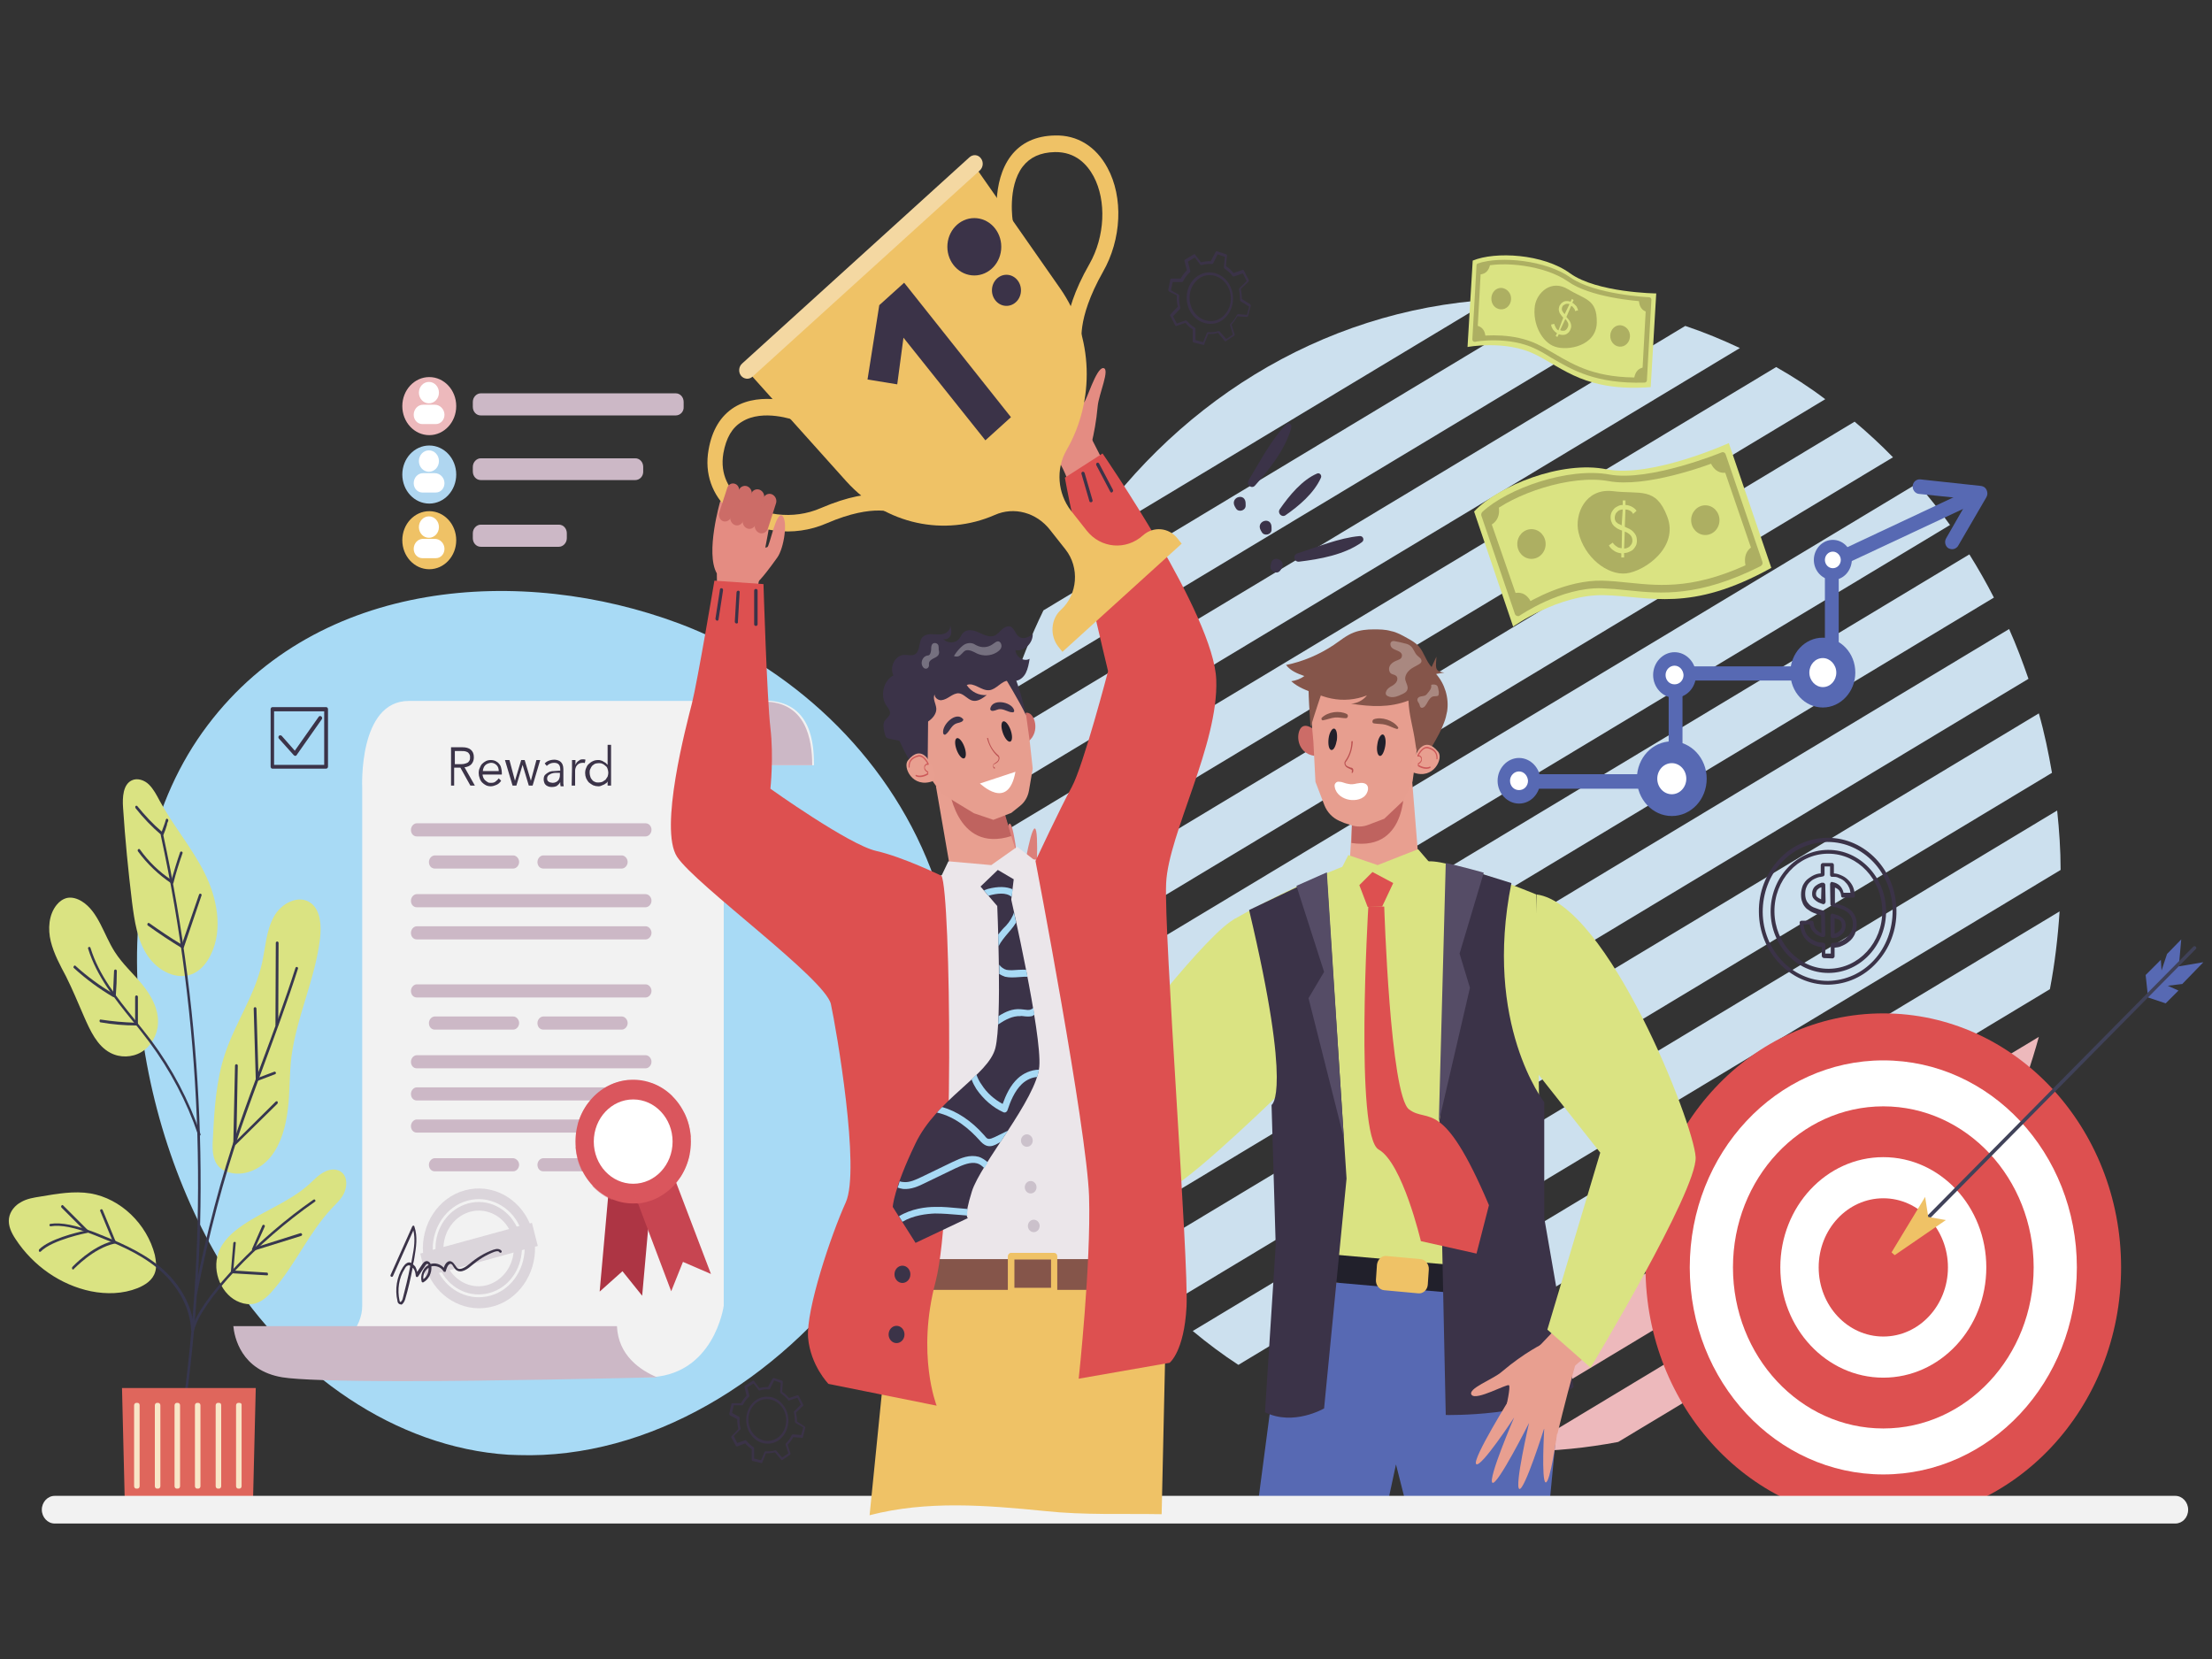 <?xml version="1.0" encoding="utf-8"?>
<!-- Generator: Adobe Illustrator 26.0.1, SVG Export Plug-In . SVG Version: 6.00 Build 0)  -->
<svg version="1.1" id="Layer_1" xmlns="http://www.w3.org/2000/svg" xmlns:xlink="http://www.w3.org/1999/xlink" x="0px" y="0px"
	 viewBox="0 0 640 480" style="enable-background:new 0 0 640 480;" xml:space="preserve">
<rect x="0" y="0" width="640" height="480" fill="#333333" stroke="none"/>
<style type="text/css">
	.st0{fill:#CCE0EE;}
	.st1{fill:#EDB9BC;}
	.st2{fill:#5769B3;}
	.st3{fill:#FFFFFF;}
	.st4{fill:#DD5050;}
	.st5{fill:#404259;}
	.st6{fill:#EFC266;}
	.st7{fill:#A8DAF5;}
	.st8{fill:#F2F2F2;}
	.st9{fill:#CCB8C6;}
	.st10{opacity:0.59;}
	.st11{fill:#CBC1CB;}
	.st12{fill:#3B3348;}
	.st13{fill:#AD3544;}
	.st14{fill:#C74551;}
	.st15{fill:#DA565D;}
	.st16{opacity:0.47;}
	.st17{fill:#DC7F7A;}
	.st18{fill:#DAE382;}
	.st19{fill:#E89F90;}
	.st20{fill:#D1B299;}
	.st21{fill:#BF635F;}
	.st22{fill:#CC6C67;}
	.st23{fill:#E79E8F;}
	.st24{fill:#21202B;}
	.st25{opacity:0.25;}
	.st26{fill:#BB5151;}
	.st27{fill:#85554A;}
	.st28{fill:#CD5959;}
	.st29{opacity:0.3;}
	.st30{fill:#554C66;}
	.st31{fill:#37374F;}
	.st32{fill:#DF665C;}
	.st33{fill:#F8E6C7;}
	.st34{fill:#ADAF62;}
	.st35{fill:#AFD6F0;}
	.st36{fill:#EBE6EA;}
	.st37{fill:#E48C82;}
	.st38{fill:#F4D8A2;}
</style>
<g>
	<g>
		<g>
			<g>
				<g>
					<path class="st0" d="M503.4,100.7c-5.1-2.4-10.4-4.6-15.8-6.4L288.8,213.9c-1.3,5.8-2.3,11.7-3,17.8L503.4,100.7z"/>
				</g>
			</g>
		</g>
		<g>
			<g>
				<g>
					<path class="st0" d="M564.2,151.9c-3-4.2-6.1-8.2-9.5-12l-264.3,159c1.4,5.1,2.9,10,4.7,14.9L564.2,151.9z"/>
				</g>
			</g>
		</g>
		<g>
			<g>
				<g>
					<path class="st0" d="M576.9,172.9c-2.2-4.3-4.6-8.5-7.1-12.5l-270.9,163c1.9,4.4,4.1,8.8,6.3,13L576.9,172.9z"/>
				</g>
			</g>
		</g>
		<g>
			<g>
				<g>
					<path class="st1" d="M573.8,339.2l-134,80.7c0.2,0,0.3,0,0.5,0c9.5,0,18.9-1,27.9-2.7l88.6-53.3
						C563.2,356.2,568.9,347.9,573.8,339.2z"/>
				</g>
			</g>
		</g>
		<g>
			<g>
				<g>
					<path class="st0" d="M513.9,106.2l-229.3,138c-0.1,3-0.2,6-0.2,9c0,2.9,0.1,5.9,0.2,8.8l243.5-146.5
						C523.5,112,518.8,109,513.9,106.2z"/>
				</g>
			</g>
		</g>
		<g>
			<g>
				<g>
					<path class="st0" d="M292.6,199.8L474.4,90.5c-7.6-1.8-15.5-3-23.5-3.6l-149,89.7C298.3,184,295.2,191.8,292.6,199.8z"/>
				</g>
			</g>
		</g>
		<g>
			<g>
				<g>
					<path class="st0" d="M547.7,132.3c-3.5-3.6-7.2-7-11.1-10.3l-251,151.1c0.6,5.2,1.4,10.4,2.4,15.5L547.7,132.3z"/>
				</g>
			</g>
		</g>
		<g>
			<g>
				<g>
					<path class="st0" d="M595.9,263.7L368,400.8c6.3,3.5,12.7,6.6,19.5,9.2l205.6-123.8C594.5,278.9,595.4,271.4,595.9,263.7z"/>
				</g>
			</g>
		</g>
		<g>
			<g>
				<g>
					<path class="st1" d="M582.1,322.4c3.1-7.2,5.7-14.7,7.8-22.4L400.1,414.2c7.2,2,14.5,3.5,22,4.5L582.1,322.4z"/>
				</g>
			</g>
		</g>
		<g>
			<g>
				<g>
					<path class="st0" d="M431.5,86.7c-49.7,3-93.1,30.8-119.7,72L431.5,86.7z"/>
				</g>
			</g>
		</g>
		<g>
			<g>
				<g>
					<path class="st0" d="M589.9,206.4L325.3,365.6c3.7,4.4,7.7,8.5,11.8,12.4l256.6-154.4C592.7,217.8,591.5,212,589.9,206.4z"/>
				</g>
			</g>
		</g>
		<g>
			<g>
				<g>
					<path class="st0" d="M586.9,196.4c-1.7-4.9-3.5-9.7-5.6-14.4l-271,163.1c2.7,4.3,5.6,8.5,8.6,12.6L586.9,196.4z"/>
				</g>
			</g>
		</g>
		<g>
			<g>
				<g>
					<path class="st0" d="M596.2,251.7c0-5.8-0.4-11.5-1-17.2L345.1,385.1c4.2,3.5,8.6,6.8,13.2,9.8L596.2,251.7z"/>
				</g>
			</g>
		</g>
	</g>
	<g>
		<g>
			<g>
				<path class="st2" d="M484.8,228.2h-43.6c-1.1,0-2-1-2-2.1c0-1.2,0.9-2.1,2-2.1h41.6v-29.1c0-1.2,0.9-2.1,2-2.1H528v-30
					c0-0.8,0.5-1.6,1.2-2l39.2-18.4c1-0.5,2.2,0,2.6,1.1c0.4,1.1,0,2.3-1,2.8l-38,17.8v30.7c0,1.2-0.9,2.1-2,2.1h-43.2V226
					C486.8,227.2,485.9,228.2,484.8,228.2z"/>
			</g>
		</g>
		<g>
			<g>
				<path class="st2" d="M564.2,158.8c-0.2-0.1-0.3-0.1-0.5-0.2c-0.9-0.6-1.2-1.9-0.6-2.9l6.5-11.3l-14.4-1.5
					c-1.1-0.1-1.9-1.2-1.8-2.3c0.1-1.2,1.1-2,2.2-1.9l17.6,1.9c0.7,0.1,1.3,0.5,1.6,1.2s0.3,1.4-0.1,2.1l-8.2,14.1
					C566,158.7,565.1,159.1,564.2,158.8z"/>
			</g>
		</g>
		<g>
			<g>
				<g>
					<ellipse class="st3" cx="530.3" cy="162" rx="3.9" ry="4.1"/>
				</g>
			</g>
			<g>
				<g>
					<path class="st2" d="M530.3,167.8c-3,0-5.5-2.6-5.5-5.8s2.5-5.8,5.5-5.8s5.5,2.6,5.5,5.8C535.7,165.2,533.3,167.8,530.3,167.8z
						 M530.3,159.6c-1.3,0-2.3,1.1-2.3,2.4s1,2.4,2.3,2.4s2.3-1.1,2.3-2.4S531.5,159.6,530.3,159.6z"/>
				</g>
			</g>
		</g>
		<g>
			<g>
				<g>
					<ellipse class="st3" cx="527.4" cy="194.6" rx="6.7" ry="7.1"/>
				</g>
			</g>
			<g>
				<g>
					<path class="st2" d="M527.4,204.7c-5.2,0-9.4-4.5-9.4-10.1s4.2-10.1,9.4-10.1s9.4,4.5,9.4,10.1
						C536.8,200.1,532.6,204.7,527.4,204.7z M527.4,190.4c-2.2,0-3.9,1.9-3.9,4.2s1.8,4.2,3.9,4.2c2.2,0,3.9-1.9,3.9-4.2
						S529.5,190.4,527.4,190.4z"/>
				</g>
			</g>
		</g>
		<g>
			<g>
				<g>
					<ellipse class="st3" cx="484.5" cy="195.3" rx="4.4" ry="4.7"/>
				</g>
			</g>
			<g>
				<g>
					<path class="st2" d="M484.5,201.9c-3.4,0-6.2-3-6.2-6.6s2.8-6.6,6.2-6.6s6.2,3,6.2,6.6C490.7,199,487.9,201.9,484.5,201.9z
						 M484.5,192.6c-1.4,0-2.6,1.2-2.6,2.7s1.1,2.7,2.6,2.7s2.6-1.2,2.6-2.7C487,193.8,485.9,192.6,484.5,192.6z"/>
				</g>
			</g>
		</g>
		<g>
			<g>
				<g>
					<ellipse class="st3" cx="439.5" cy="225.9" rx="4.4" ry="4.7"/>
				</g>
			</g>
			<g>
				<g>
					<path class="st2" d="M439.5,232.5c-3.4,0-6.2-3-6.2-6.6s2.8-6.6,6.2-6.6s6.2,3,6.2,6.6C445.6,229.6,442.9,232.5,439.5,232.5z
						 M439.5,223.2c-1.4,0-2.6,1.2-2.6,2.7s1.1,2.7,2.6,2.7s2.6-1.2,2.6-2.7C442,224.4,440.9,223.2,439.5,223.2z"/>
				</g>
			</g>
		</g>
		<g>
			<g>
				<g>
					<ellipse class="st3" cx="483.7" cy="225.3" rx="7.2" ry="7.7"/>
				</g>
			</g>
			<g>
				<g>
					<path class="st2" d="M483.7,236.1c-5.6,0-10.1-4.9-10.1-10.8c0-6,4.5-10.8,10.1-10.8s10.1,4.9,10.1,10.8
						C493.8,231.3,489.3,236.1,483.7,236.1z M483.7,220.8c-2.3,0-4.2,2-4.2,4.5s1.9,4.5,4.2,4.5c2.3,0,4.2-2,4.2-4.5
						C487.9,222.8,486,220.8,483.7,220.8z"/>
				</g>
			</g>
		</g>
	</g>
	<g>
		<g>
			<g>
				<g>
					<ellipse class="st4" cx="544.9" cy="366.7" rx="68.8" ry="73.5"/>
				</g>
			</g>
			<g>
				<g>
					<ellipse class="st3" cx="544.9" cy="366.7" rx="56" ry="59.9"/>
				</g>
			</g>
			<g>
				<g>
					<ellipse class="st4" cx="544.9" cy="366.7" rx="43.5" ry="46.6"/>
				</g>
			</g>
			<g>
				<g>
					<ellipse class="st3" cx="544.9" cy="366.7" rx="29.8" ry="31.9"/>
				</g>
			</g>
			<g>
				<g>
					<ellipse class="st4" cx="544.9" cy="366.7" rx="18.7" ry="20"/>
				</g>
			</g>
		</g>
		<g>
			<g>
				<g>
					<polygon class="st2" points="621.5,288.6 620.8,282.1 625.2,277.7 625.4,280.8 627,276 631.1,271.8 630.4,279.6 637.5,278.4 
						631.4,284.7 627.2,285.2 630.3,286.6 626.6,290.3 					"/>
				</g>
			</g>
			<g>
				<g>
					<path class="st5" d="M635.3,274.6c0.2-0.2,0.2-0.5,0-0.7s-0.5-0.2-0.7,0l-77.3,78.2c-0.2,0.2-0.2,0.5,0,0.8
						c0.2,0.2,0.5,0.2,0.7,0L635.3,274.6L635.3,274.6z"/>
				</g>
			</g>
			<g>
				<g>
					<polygon class="st6" points="557.9,352.1 563,353 545.8,364.8 557,346.3 					"/>
				</g>
			</g>
		</g>
		<g>
			<g>
				<polygon class="st4" points="549.8,364.6 546.1,361.3 541.6,365.4 544,367.8 				"/>
			</g>
		</g>
	</g>
	<g>
		<g>
			<path class="st7" d="M147.1,420.9c-32.7-2.1-63-23.5-81.4-52.6C38,324.6,26.9,253.6,60.1,209.8c32.1-42.5,90.9-46.4,136.4-29.4
				c31.9,12,59.9,37.5,72.8,71c30,78.2-43.7,172-119.3,169.6C149,421,148,420.9,147.1,420.9z"/>
		</g>
	</g>
	<g>
		<g>
			<g>
				<g>
					<g>
						<path class="st8" d="M221.1,202.7c14,0,14.4,13.1,14.4,18.7h-50.6l17.4-12.2L221.1,202.7z"/>
					</g>
				</g>
				<g>
					<g>
						<g>
							<path class="st9" d="M186.2,221.4H235c0-7.5-1.8-18.3-13.9-18.4l-18.6,6.4L186.2,221.4z"/>
						</g>
					</g>
				</g>
			</g>
		</g>
		<g>
			<g>
				<g>
					<path class="st8" d="M224.3,202.8c-9.8,0-14.9,6.1-14.9,25.1s0,149.9,0,149.9s-2.8,20.7-22.4,20.7s-103.9,0-103.9,0
						s21.7-7.8,21.7-20.7s0-149.9,0-149.9s-1.2-25.1,13.5-25.1C133.1,202.8,224.3,202.8,224.3,202.8z"/>
				</g>
			</g>
		</g>
		<g>
			<g>
				<g>
					<path class="st9" d="M67.5,383.6c0.3,3.2,2.2,12.9,14.2,14.9c4.3,0.7,16.1,1.1,35,1.1l0,0c26.4,0,59.8-0.8,73.4-1.1
						c-4.9-2.1-11.2-6.3-11.6-14.8h-111V383.6z"/>
				</g>
			</g>
		</g>
		<g>
			<g>
				<path class="st9" d="M188.5,240.1c0,1-0.8,1.9-1.7,1.9h-66.2c-1,0-1.7-0.8-1.7-1.9l0,0c0-1,0.8-1.9,1.7-1.9h66.2
					C187.7,238.2,188.5,239,188.5,240.1L188.5,240.1z"/>
			</g>
		</g>
		<g>
			<g>
				<path class="st9" d="M188.5,260.6c0,1-0.8,1.9-1.7,1.9h-66.2c-1,0-1.7-0.8-1.7-1.9l0,0c0-1,0.8-1.9,1.7-1.9h66.2
					C187.7,258.7,188.5,259.6,188.5,260.6L188.5,260.6z"/>
			</g>
		</g>
		<g>
			<g>
				<path class="st9" d="M188.5,269.9c0,1-0.8,1.9-1.7,1.9h-66.2c-1,0-1.7-0.8-1.7-1.9l0,0c0-1,0.8-1.9,1.7-1.9h66.2
					C187.7,268,188.5,268.9,188.5,269.9L188.5,269.9z"/>
			</g>
		</g>
		<g>
			<g>
				<path class="st9" d="M150.2,249.4c0,1-0.8,1.9-1.7,1.9h-22.7c-1,0-1.7-0.8-1.7-1.9l0,0c0-1,0.8-1.9,1.7-1.9h22.7
					C149.4,247.5,150.2,248.4,150.2,249.4L150.2,249.4z"/>
			</g>
		</g>
		<g>
			<g>
				<path class="st9" d="M181.6,249.4c0,1-0.8,1.9-1.7,1.9h-22.7c-1,0-1.7-0.8-1.7-1.9l0,0c0-1,0.8-1.9,1.7-1.9h22.7
					C180.8,247.5,181.6,248.4,181.6,249.4L181.6,249.4z"/>
			</g>
		</g>
		<g>
			<g>
				<path class="st9" d="M188.5,286.7c0,1-0.8,1.9-1.7,1.9h-66.2c-1,0-1.7-0.8-1.7-1.9l0,0c0-1,0.8-1.9,1.7-1.9h66.2
					C187.7,284.8,188.5,285.7,188.5,286.7L188.5,286.7z"/>
			</g>
		</g>
		<g>
			<g>
				<path class="st9" d="M188.5,307.2c0,1-0.8,1.9-1.7,1.9h-66.2c-1,0-1.7-0.8-1.7-1.9l0,0c0-1,0.8-1.9,1.7-1.9h66.2
					C187.7,305.3,188.5,306.2,188.5,307.2L188.5,307.2z"/>
			</g>
		</g>
		<g>
			<g>
				<path class="st9" d="M188.5,316.5c0,1-0.8,1.9-1.7,1.9h-66.2c-1,0-1.7-0.8-1.7-1.9l0,0c0-1,0.8-1.9,1.7-1.9h66.2
					C187.7,314.6,188.5,315.5,188.5,316.5L188.5,316.5z"/>
			</g>
		</g>
		<g>
			<g>
				<path class="st9" d="M150.2,296c0,1-0.8,1.9-1.7,1.9h-22.7c-1,0-1.7-0.8-1.7-1.9l0,0c0-1,0.8-1.9,1.7-1.9h22.7
					C149.4,294.1,150.2,295,150.2,296L150.2,296z"/>
			</g>
		</g>
		<g>
			<g>
				<path class="st9" d="M181.6,296c0,1-0.8,1.9-1.7,1.9h-22.7c-1,0-1.7-0.8-1.7-1.9l0,0c0-1,0.8-1.9,1.7-1.9h22.7
					C180.8,294.1,181.6,295,181.6,296L181.6,296z"/>
			</g>
		</g>
		<g>
			<g>
				<path class="st9" d="M188.5,325.8c0,1-0.8,1.9-1.7,1.9h-66.2c-1,0-1.7-0.8-1.7-1.9l0,0c0-1,0.8-1.9,1.7-1.9h66.2
					C187.7,324,188.5,324.8,188.5,325.8L188.5,325.8z"/>
			</g>
		</g>
		<g>
			<g>
				<path class="st9" d="M150.2,337c0,1-0.8,1.9-1.7,1.9h-22.7c-1,0-1.7-0.8-1.7-1.9l0,0c0-1,0.8-1.9,1.7-1.9h22.7
					C149.4,335.2,150.2,336,150.2,337L150.2,337z"/>
			</g>
		</g>
		<g>
			<g>
				<path class="st9" d="M181.6,337c0,1-0.8,1.9-1.7,1.9h-22.7c-1,0-1.7-0.8-1.7-1.9l0,0c0-1,0.8-1.9,1.7-1.9h22.7
					C180.8,335.2,181.6,336,181.6,337L181.6,337z"/>
			</g>
		</g>
		<g class="st10">
			<g>
				<g>
					<path class="st11" d="M153.9,353.8l-0.6,0.2c-3.2-7.5-11.1-11.7-18.8-9.6s-12.7,9.8-12.1,18.1l-0.8,0.2l1.6,6.7l0.9-0.3
						c3.4,7,11,10.9,18.5,8.9s12.4-9.4,12.2-17.3l0.8-0.2L153.9,353.8z M135.2,347.4c6.1-1.7,12.4,1.5,15.1,7.3l-0.8,0.2
						c-2.6-5.3-8.4-8.3-14.1-6.7c-5.7,1.6-9.5,7.1-9.4,13.2l-0.8,0.2C125.1,355.1,129.1,349.1,135.2,347.4z M128.3,360.8
						c0.2-4.7,3.2-8.9,7.7-10.2c4.5-1.2,9,0.9,11.3,5L128.3,360.8z M148.6,362.4c-0.5,4.4-3.4,8.2-7.6,9.4
						c-4.2,1.2-8.5-0.7-10.9-4.3L148.6,362.4z M141.8,374.9c-5.9,1.6-11.9-1.3-14.8-6.6l0.8-0.2c2.8,4.9,8.3,7.5,13.8,6
						s9.1-6.6,9.4-12.4l0.8-0.2C151.6,367.7,147.7,373.3,141.8,374.9z"/>
				</g>
			</g>
		</g>
		<g>
			<g>
				<path class="st12" d="M115.9,377.4c-0.2,0-0.4-0.1-0.5-0.2c-0.3-0.2-0.4-0.6-0.4-0.8c-0.8-3.3-0.2-7,1.6-9.8
					c0.3-0.4,0.6-0.9,1.2-1.2c0.4-0.2,0.8-0.2,1.2,0c0.1-0.6,0.2-1.1,0.3-1.7c0.5-2.5,0.9-5.2,0.3-7.7l-5.9,13.2
					c-0.1,0.2-0.3,0.3-0.5,0.2c-0.2-0.1-0.3-0.3-0.2-0.5l6.3-14.1c0.1-0.1,0.2-0.2,0.3-0.2c0.1,0,0.3,0.1,0.3,0.3c1,2.9,0.5,6,0,9
					c-0.1,0.6-0.2,1.3-0.4,1.9c0.2,0.2,0.4,0.4,0.6,0.6c0.3,0.5,0.5,1.1,0.6,1.6l1.4-2.1c0.2-0.3,0.8-1.2,1.6-1
					c0.4,0.1,0.7,0.4,0.9,0.8c1.3-0.4,2.8,0,3.8,1.1c0.2-0.7,0.6-1.4,1.1-1.7c0.3-0.2,0.7-0.3,1.1-0.1c0.5,0.2,0.8,0.7,1.1,1.1
					c0.2,0.2,0.3,0.5,0.5,0.7c0.7,0.7,1.9,0.3,3.6-1.1c2.1-1.8,4.4-3.2,6.9-4.1c1.1-0.4,1.9-0.3,2.4,0.3c0.1,0.2,0.1,0.4-0.1,0.5
					c-0.2,0.1-0.4,0.1-0.5-0.1c-0.3-0.5-1.2-0.2-1.5-0.1c-2.4,0.9-4.6,2.3-6.6,4c-0.7,0.6-3,2.6-4.6,1.1c-0.2-0.2-0.4-0.5-0.6-0.8
					c-0.2-0.4-0.4-0.7-0.7-0.8c-0.2-0.1-0.4,0-0.5,0.1c-0.5,0.3-0.8,1.2-1,1.9c0,0.2-0.1,0.3-0.3,0.3c-0.1,0-0.3,0-0.4-0.2
					c-0.7-1.2-2.2-1.7-3.5-1.4c0.2,1.9-0.8,3.8-2.3,4.6c-0.1,0.1-0.2,0.1-0.3,0c-0.1,0-0.2-0.1-0.2-0.2c-0.5-1.8,0.4-4,2-4.8
					c-0.1-0.2-0.2-0.3-0.3-0.3c-0.2-0.1-0.5,0.2-0.8,0.7l-1.9,2.9c-0.1,0.1-0.2,0.2-0.4,0.2c-0.1,0-0.3-0.2-0.3-0.3
					c-0.1-0.8-0.2-1.6-0.7-2.2c0-0.1-0.1-0.1-0.2-0.2c-0.6,3.1-1.3,6.2-2.2,9.2c-0.2,0.6-0.6,1.3-1.1,1.5
					C116.1,377.4,116,377.4,115.9,377.4z M118.3,366.1c-0.1,0-0.2,0-0.4,0.1c-0.3,0.1-0.6,0.5-0.8,0.9c-1.7,2.6-2.2,6.1-1.5,9.2
					c0,0.2,0.1,0.3,0.2,0.4c0.1,0,0.1,0,0.1,0c0.2-0.1,0.5-0.5,0.6-0.9c0.8-3.1,1.6-6.3,2.2-9.5
					C118.6,366.1,118.5,366.1,118.3,366.1z M124,366.8c-1,0.7-1.7,2-1.5,3.3C123.5,369.4,124.1,368.1,124,366.8z"/>
			</g>
		</g>
		<g>
			<g>
				<g>
					<polygon class="st13" points="188.9,340.2 176.6,339 173.5,373.7 180.1,367.8 185.8,374.9 					"/>
				</g>
			</g>
			<g>
				<g>
					<polygon class="st14" points="193.4,336.3 182,341.3 194.2,373.6 197.6,365.1 205.7,368.6 					"/>
				</g>
			</g>
			<g>
				<g>
					<ellipse class="st15" cx="183.2" cy="330.3" rx="16.7" ry="17.9"/>
				</g>
			</g>
			<g class="st16">
				<g>
					<path class="st15" d="M194.5,317.1c-1.7-1.7-3.7-2.9-5.9-3.7l-4.4,7.6l-2.3-8.5c-1.1,0.1-2.3,0.3-3.4,0.7
						c-1.1,0.3-2.2,0.8-3.2,1.4l2.2,8.1l-7.2-3.7c-1.5,1.9-2.6,4.1-3.2,6.5l7.4,3.9l-8,2.5c0.1,1.2,0.3,2.4,0.6,3.6s0.8,2.3,1.3,3.4
						l6.7-2.1l-3.7,6.4c1.6,1.7,3.6,3.1,5.7,4l4.7-8.2l2.5,9.3c1.1-0.1,2.3-0.3,3.4-0.7c1.1-0.3,2.2-0.8,3.2-1.4l-2.6-9.7l8.4,4.3
						c1.3-2,2.3-4.3,2.8-6.7l-6-3.1l6.4-2c-0.1-1.2-0.3-2.4-0.6-3.6s-0.8-2.3-1.3-3.4l-7.6,2.4L194.5,317.1z"/>
				</g>
			</g>
			<g>
				<g>
					<ellipse class="st3" cx="183.2" cy="330.3" rx="11.4" ry="12.2"/>
				</g>
			</g>
		</g>
		<g>
			<g>
				<path class="st12" d="M131.6,227.3h-1.1v-11.1h3.2c1.1,0,1.9,0.2,2.5,0.7s0.9,1.2,0.9,2.2c0,0.8-0.2,1.4-0.7,2
					c-0.5,0.5-1.1,0.8-2,0.9l3,5.3h-1.3l-2.9-5.2h-1.8v5.2H131.6z M131.6,221.1h1.9c0.5,0,0.9-0.1,1.2-0.2c0.3-0.1,0.6-0.2,0.8-0.4
					s0.3-0.4,0.4-0.6c0.1-0.2,0.1-0.5,0.1-0.8s0-0.5-0.1-0.7s-0.2-0.4-0.4-0.6c-0.2-0.2-0.5-0.3-0.8-0.4c-0.3-0.1-0.7-0.1-1.2-0.1
					h-1.9V221.1z"/>
			</g>
			<g>
				<path class="st12" d="M139.6,223.9c0,0.4,0.1,0.7,0.2,1c0.1,0.3,0.3,0.6,0.5,0.8s0.5,0.4,0.8,0.6s0.6,0.2,1,0.2
					c0.5,0,1-0.1,1.3-0.4c0.4-0.3,0.7-0.6,0.9-0.9l0.7,0.7c-0.4,0.6-0.9,1-1.4,1.2s-1,0.4-1.6,0.4c-0.5,0-1-0.1-1.4-0.3
					s-0.8-0.5-1.1-0.8s-0.6-0.8-0.7-1.2c-0.2-0.5-0.3-1-0.3-1.5c0-0.6,0.1-1.1,0.3-1.5c0.2-0.5,0.4-0.9,0.7-1.2s0.7-0.6,1.1-0.8
					c0.4-0.2,0.9-0.3,1.4-0.3s1,0.1,1.4,0.3s0.8,0.5,1,0.8c0.3,0.3,0.5,0.7,0.6,1.2c0.1,0.4,0.2,0.9,0.2,1.4v0.5h-5.6V223.9z
					 M144.3,223.1c0-0.7-0.2-1.3-0.6-1.7c-0.4-0.4-0.9-0.7-1.6-0.7c-0.3,0-0.6,0.1-0.9,0.2c-0.3,0.1-0.6,0.3-0.8,0.5
					s-0.4,0.5-0.5,0.8s-0.2,0.6-0.2,0.9H144.3z"/>
			</g>
			<g>
				<path class="st12" d="M147.4,219.9l1.6,6l0,0l1.8-6h1l1.8,6l0,0l1.6-6h1.1l-2.2,7.4H153l-1.8-6l0,0l-1.8,6h-1.1l-2.2-7.4H147.4z
					"/>
			</g>
			<g>
				<path class="st12" d="M162.1,222.8v-0.2c0-1.3-0.6-1.9-1.8-1.9c-0.8,0-1.5,0.3-2.1,0.9l-0.6-0.7c0.6-0.7,1.6-1.1,2.9-1.1
					c0.3,0,0.7,0.1,1,0.2c0.3,0.1,0.6,0.3,0.8,0.5s0.4,0.5,0.5,0.8s0.2,0.7,0.2,1.2v3.3c0,0.3,0,0.6,0,0.9c0,0.3,0.1,0.6,0.1,0.8
					h-0.9c0-0.2-0.1-0.4-0.1-0.6c0-0.2,0-0.4,0-0.6l0,0c-0.3,0.5-0.6,0.8-1,1.1c-0.4,0.2-0.9,0.3-1.4,0.3c-0.3,0-0.6,0-0.9-0.1
					c-0.3-0.1-0.5-0.2-0.8-0.4c-0.2-0.2-0.4-0.4-0.5-0.7s-0.2-0.6-0.2-0.9c0-0.6,0.1-1.1,0.4-1.4c0.3-0.3,0.7-0.6,1.1-0.8
					c0.4-0.2,0.9-0.3,1.4-0.3s1-0.1,1.4-0.1h0.5V222.8z M161.6,223.6c-0.2,0-0.5,0-0.9,0s-0.7,0.1-1.1,0.2c-0.3,0.1-0.6,0.3-0.9,0.5
					c-0.2,0.2-0.4,0.5-0.4,0.9c0,0.2,0,0.4,0.1,0.6c0.1,0.2,0.2,0.3,0.4,0.4c0.2,0.1,0.3,0.2,0.5,0.2s0.4,0.1,0.6,0.1
					c0.4,0,0.7-0.1,0.9-0.2c0.3-0.1,0.5-0.3,0.7-0.5s0.3-0.5,0.4-0.8c0.1-0.3,0.1-0.6,0.1-0.9v-0.5H161.6z"/>
			</g>
			<g>
				<path class="st12" d="M165.5,222.2c0-0.3,0-0.7,0-1s0-0.8,0-1.3h1v1.4l0,0c0.1-0.2,0.2-0.4,0.3-0.6c0.1-0.2,0.3-0.3,0.5-0.5
					c0.2-0.1,0.4-0.3,0.6-0.4c0.2-0.1,0.5-0.1,0.8-0.1s0.5,0,0.7,0.1l-0.2,1c-0.1-0.1-0.3-0.1-0.6-0.1c-0.4,0-0.7,0.1-1,0.2
					c-0.3,0.2-0.5,0.3-0.7,0.6c-0.2,0.2-0.3,0.5-0.4,0.8c-0.1,0.3-0.1,0.5-0.1,0.8v4.2h-1L165.5,222.2L165.5,222.2z"/>
			</g>
			<g>
				<path class="st12" d="M176.8,227.3h-1v-1.2l0,0c-0.2,0.3-0.3,0.5-0.6,0.6c-0.2,0.2-0.4,0.3-0.7,0.4c-0.2,0.1-0.5,0.2-0.7,0.3
					s-0.5,0.1-0.7,0.1c-0.5,0-1-0.1-1.5-0.3c-0.4-0.2-0.8-0.5-1.2-0.8c-0.3-0.3-0.6-0.8-0.8-1.2c-0.2-0.5-0.3-1-0.3-1.5
					c0-0.6,0.1-1.1,0.3-1.5c0.2-0.5,0.4-0.9,0.8-1.2c0.3-0.3,0.7-0.6,1.2-0.8c0.4-0.2,0.9-0.3,1.5-0.3c0.2,0,0.5,0,0.7,0.1
					s0.5,0.1,0.7,0.3c0.2,0.1,0.5,0.3,0.7,0.4c0.2,0.2,0.4,0.4,0.6,0.6l0,0v-5.8h1V227.3z M170.6,223.6c0,0.4,0.1,0.8,0.2,1.1
					c0.1,0.4,0.3,0.7,0.5,0.9c0.2,0.3,0.5,0.5,0.8,0.6c0.3,0.2,0.7,0.2,1.1,0.2c0.4,0,0.8-0.1,1.1-0.2c0.3-0.2,0.6-0.4,0.9-0.6
					c0.2-0.3,0.4-0.6,0.6-0.9c0.1-0.4,0.2-0.7,0.2-1.1c0-0.4-0.1-0.8-0.2-1.1c-0.1-0.4-0.3-0.7-0.6-0.9s-0.5-0.5-0.9-0.6
					c-0.3-0.2-0.7-0.2-1.1-0.2c-0.4,0-0.8,0.1-1.1,0.2c-0.3,0.2-0.6,0.4-0.8,0.6c-0.2,0.3-0.4,0.6-0.5,0.9
					C170.6,222.8,170.6,223.2,170.6,223.6z"/>
			</g>
		</g>
	</g>
	<g>
		<g>
			<g>
				<path class="st17" d="M296.1,292.1l-7.6-19.3c0,0-1.5-14.5,0-15.3s14.8,0.1,14.8,0.1s-1.3,8.8-2.3,18.8c0,0.1,3.1,6.1,3.1,6.1
					L296.1,292.1z"/>
			</g>
		</g>
		<g>
			<g>
				<path class="st17" d="M291.1,278.4c0,0-3.8-4.2-7.5-11.7c-1.4-2.8-7-8.1-5.2-9.1c1.8-0.9,7.6,6.7,8.2,6.5s1.4-5.6,1.4-5.6
					l3.2,8.1L291.1,278.4z"/>
			</g>
		</g>
		<g>
			<g>
				<path class="st17" d="M288.3,261.8c0,0-3.5-20.1-2-20.7c1.5-0.6,4.8,15.7,4.8,15.7s-0.5-18.2,1-18.5s3.2,18.8,3.2,18.8
					s2.7-17.5,4.1-17.4c1.4,0.2,0.2,17.8,0.2,17.8s4.4-13.4,5.7-13.3c1.3,0.2-2,13.2-2,13.2l-2,8.7L288.3,261.8z"/>
			</g>
		</g>
	</g>
	<g>
		<g>
			<path class="st18" d="M390.2,250.1c0,0-14.9,5.4-33.2,15.9c0,0,14.2,55.9,21.4,79.8l3.7,41.5l65-16.4l-1.6-36.9l-1-75.2
				c0,0-23.8-9.9-31.2-9.6C406,249.7,390.2,250.1,390.2,250.1z"/>
		</g>
	</g>
	<g>
		<g>
			<polygon class="st19" points="392.2,221.5 390.2,254.7 410.7,252.3 408.6,226.2 			"/>
		</g>
	</g>
	<g>
		<g>
			<polygon class="st18" points="413.4,249.3 410.3,245.7 398.6,250.3 390.1,247.4 385.9,255.7 399.7,254.7 412.8,253.5 			"/>
		</g>
	</g>
	<g>
		<g>
			<polygon class="st4" points="397.1,252.3 393.3,256.1 395.7,262.4 399.9,262.3 403.1,255.5 			"/>
		</g>
	</g>
	<g>
		<g>
			<polygon class="st20" points="376.7,369.8 374.6,405.1 406.1,422.2 422.1,421.6 444.8,405.6 442.2,368.1 			"/>
		</g>
	</g>
	<g>
		<g>
			<path class="st2" d="M401.9,433l2-9.3l3.4,13.4c8.9-1.4,15.1,0,24.1,0c5.5,0,10.7,0.1,16.7,0.3l3.9-40.8l-8.4-24.9l-66.8-0.7
				l-6.9,18.8l-6.3,47.9C376.8,441.7,388.7,435.4,401.9,433z"/>
		</g>
	</g>
	<g>
		<g>
			<path class="st21" d="M406.2,226.3c0,0,1.8,20.2-15.2,17.6l0.2-7.2L406.2,226.3z"/>
		</g>
	</g>
	<g>
		<g>
			<path class="st22" d="M380.6,211.4c0,0-2.6-2.4-4.1-0.9c-1.6,1.7-1.4,7.4,3.8,8.2C380.3,218.7,381.4,215.8,380.6,211.4z"/>
		</g>
	</g>
	<path class="st23" d="M380.9,195.3l-1.8,9.5l0.9,9.7l0.6,11.7l2.6,6.8c0.8,2,2.3,3.6,4.3,4.5l1.4,0.6l1.9,0.6
		c1.7,0.6,3.5,0.6,5.2-0.1l4.5-1.7l5.6-5.3l2.6-5.5l1.1-8l0.4-5.7l-1.8-10.6l-5.2,0.5h-5.4l-4.4-5.8L380.9,195.3z"/>
	<g>
		<g>
			<path class="st24" d="M400.8,215.8c0.3-1.7-0.1-3.2-0.7-3.3s-1.4,1.2-1.6,2.9c-0.3,1.7,0.1,3.2,0.7,3.3
				C399.8,218.9,400.5,217.6,400.8,215.8z"/>
		</g>
	</g>
	<g>
		<g>
			<path class="st24" d="M386.8,214.1c0.2-1.7-0.1-3.2-0.8-3.3c-0.6-0.1-1.4,1.2-1.6,2.9s0.1,3.2,0.8,3.3S386.5,215.8,386.8,214.1z"
				/>
		</g>
	</g>
	<g>
		<g class="st25">
			<g>
				<path class="st3" d="M386.2,193.3L386.2,193.3L386.2,193.3z"/>
			</g>
		</g>
	</g>
	<g>
		<g>
			<path class="st26" d="M391.2,223.7c0,0,0.1,0,0.1-0.1c0.3-0.3,0.3-0.6,0.2-1.1c-0.1-0.2-0.3-0.3-0.5-0.4c-0.1,0-0.1,0-0.2,0
				l-0.2-0.1c-0.3-0.1-0.6-0.2-0.9-0.4s-0.5-0.6-0.4-0.9c0-0.2,0.1-0.3,0.3-0.5l0,0c1.1-1.6,1.7-3.6,1.8-5.6c0-0.1-0.1-0.2-0.2-0.2
				s-0.2,0.1-0.2,0.2c0,1.9-0.6,3.8-1.7,5.4l0,0c-0.1,0.2-0.3,0.4-0.3,0.6c-0.1,0.5,0.2,1,0.5,1.3c0.3,0.2,0.6,0.4,0.9,0.5l0.2,0.1
				c0.1,0,0.1,0,0.2,0.1c0.1,0,0.3,0.1,0.3,0.2c0.1,0.3,0.1,0.5-0.1,0.7C391.1,223.5,391.1,223.6,391.2,223.7L391.2,223.7z"/>
		</g>
	</g>
	<g>
		<g>
			<path class="st27" d="M382.5,200.2c0,0-2.2,6.5-3.3,10.2c0,0-1-12.7-0.4-13.5S382.5,200.2,382.5,200.2z"/>
		</g>
	</g>
	<g>
		<g>
			<path class="st3" d="M394.6,226.6c1.3,0.3,1.5,1.6,0.9,2.8c-0.9,1.9-3.3,2.3-5.1,2c-1.8-0.3-3.8-1.5-4.2-3.6
				c-0.1-0.4-0.1-0.9,0.2-1.2c0.3-0.4,0.7-0.5,1.2-0.4c0.8,0,1.6,0.5,2.5,0.6c0.8,0.2,1.6,0.1,2.4-0.1
				C393.2,226.6,393.9,226.4,394.6,226.6z"/>
		</g>
	</g>
	<g>
		<g>
			<path class="st27" d="M404.5,210.4c-1.4-2-4.8-3.1-7-2.3c-0.5,0.2-0.6,1.1,0,1.2c1.1,0.2,2.3,0.1,3.4,0.4
				c1.1,0.3,2.1,0.9,3.2,1.2C404.4,211,404.7,210.7,404.5,210.4L404.5,210.4z"/>
		</g>
	</g>
	<g>
		<g>
			<path class="st27" d="M382.8,208.4c1.2-0.2,2.3-0.7,3.5-0.8c1-0.1,2.1,0.2,3.1,0.2c0.6,0,0.8-0.9,0.3-1.2
				c-2.1-1.1-5.5-0.7-7.3,1.1C382.2,208.1,382.5,208.5,382.8,208.4L382.8,208.4z"/>
		</g>
	</g>
	<g>
		<g>
			<path class="st27" d="M407.3,184.7c1.1,0.6,2.3,1.3,3.2,2.3c1.5,1.7,2.1,4.3,3.7,6c0.5-1,0.9-2,1.4-3c0,1-0.3,2.5,0,3.4
				s1.4,1.1,2.3,1.2c-0.8,0.1-1.6,0.3-2.4,0.4c2.5,2.8,3.8,6.9,3.2,10.8c-0.2,1.1-0.5,2.3-0.9,3.3c-0.8,2.2-2,4.3-3.2,6.4
				c-1,1.6-2.1,3.2-3.7,3.9c-0.9-1.2-1.2-2.8-1.4-4.4c-0.6-4.4-1.8-7.9-2-12.3c-5.5,2.1-10.8,1.8-16.6,0.9c1.7-0.1,3.4-0.9,4.6-2.4
				c-3.3,1.3-6.9,1.6-10.3,0.9c-1.6-0.3-3.1-0.9-4.6-1.4c-2.5-0.9-5-1.8-7-3.6c1.4-0.2,2.7-0.7,3.8-1.5c-2-0.7-4-1.5-5.3-3.2
				c4.9-1,9.6-3,13.8-5.8c1.9-1.3,3.7-2.8,5.8-3.6c1.8-0.7,3.8-0.9,5.7-0.9c1.7,0,3.4,0,5.1,0.5
				C404.1,182.9,405.7,183.8,407.3,184.7z"/>
		</g>
	</g>
	<g>
		<g>
			<g>
				<path class="st19" d="M409.7,218.2c0,0,2.4-5.6,6.4-0.7c1.6,1.9-1.3,8.2-7.2,6C408.9,223.4,407.2,221.8,409.7,218.2z"/>
			</g>
		</g>
		<g>
			<g>
				<path class="st28" d="M410.3,221.7c0.7,0.5,2.4,1.1,3.5,0.5c0.1,0,0.1-0.2,0.1-0.3s-0.1-0.1-0.2-0.1c-1.1,0.6-3-0.2-3.3-0.6
					l0.1-0.1c0.4-0.3,1-0.7,0.9-1.6c0-0.4-0.2-0.6-0.4-0.8c-0.2-0.1-0.3-0.2-0.5-0.2c0.4-0.7,1.4-2.2,2.5-2c1,0.2,1.8,0.7,2.2,1.3
					c0.5,0.8,0.4,1.7,0.4,1.7c0,0.1,0,0.2,0.1,0.2s0.2,0,0.2-0.1c0,0,0.2-1-0.4-2c-0.5-0.8-1.3-1.2-2.4-1.5c-1.6-0.3-3,2.3-3,2.5
					c0,0.1,0,0.1,0,0.2c0,0.1,0.1,0.1,0.2,0.1c0,0,0.3-0.1,0.6,0.1c0.1,0.1,0.2,0.3,0.3,0.5c0.1,0.6-0.4,1-0.7,1.2
					c-0.2,0.1-0.3,0.2-0.3,0.3s0,0.2,0.1,0.3C410.1,221.5,410.2,221.6,410.3,221.7z"/>
			</g>
		</g>
	</g>
	<g class="st29">
		<g>
			<path class="st3" d="M405.6,189.9c-0.1,0.8-1,1-1.7,1.3s-1.5,0.8-1.8,1.5c-0.4,0.7-0.2,1.8,0.4,2.2c0.5,0.3,1.1,0.3,1.5,0.7
				c0.5,0.5,0.3,1.4-0.1,1.9s-1,0.9-1.6,1.2c-0.6,0.4-1.1,0.8-1.3,1.5c-0.1,0.3-0.1,0.6,0.1,0.9c0.1,0.1,0.2,0.2,0.4,0.3
				c1.3,0.7,2.9,0.1,4.3-0.6c0.6-0.3,1.2-0.6,1.4-1.3c0.3-0.9-0.4-1.9-0.6-2.8c-0.2-1.1,0.5-2.2,1.3-2.9s1.9-1.1,2.8-1.7
				c0.2-0.1,0.4-0.3,0.5-0.5c0.2-0.4,0-0.8-0.2-1.1c-0.3-0.3-0.6-0.5-0.9-0.8c-0.9-0.8-1.1-2.2-2.1-2.9c-0.4-0.3-0.9-0.5-1.4-0.6
				c-1-0.3-2.1-0.5-3.1-0.7c-0.3,0-0.5-0.1-0.8,0.1c-0.6,0.3-0.5,1.3,0,1.8s1.1,0.6,1.7,0.9C405.2,188.6,405.8,189.2,405.6,189.9z"
				/>
		</g>
	</g>
	<g class="st29">
		<g>
			<path class="st3" d="M414.7,201.5c-0.6,0.1-1,0.6-1.4,1.2c-0.3,0.5-0.6,1.1-1,1.6c-0.3,0.4-1,0.7-1.3,0.3
				c-0.2-0.2-0.2-0.5-0.3-0.8c-0.2-0.5-0.7-0.9-0.6-1.4c0-0.5,0.5-0.8,1-0.9c0.4-0.1,0.9-0.1,1.3-0.3c0.3-0.2,0.5-0.4,0.7-0.7
				c0.5-0.6,1.1-1.3,1-2.1c0-0.1,0-0.1,0-0.2c0-0.1,0.1-0.1,0.2-0.1c0.5-0.1,1.1-0.1,1.5,0.3c0.2,0.2,0.2,0.4,0.3,0.7
				c0.1,0.4,0.1,0.7,0.2,1.1c0,0.4,0,0.8-0.2,1.1C415.6,201.5,415.1,201.4,414.7,201.5z"/>
		</g>
	</g>
	<g>
		<g>
			<polygon class="st24" points="385.4,371 425.3,374.5 425.9,366.5 386,363 			"/>
		</g>
	</g>
	<g>
		<g>
			<path class="st6" d="M401.2,363.4l9.8,0.9c1.4,0.1,2.5,1.5,2.4,3l-0.3,4.4c-0.1,1.5-1.4,2.7-2.8,2.5l-9.8-0.9
				c-1.4-0.1-2.5-1.5-2.4-3l0.3-4.4C398.6,364.4,399.8,363.2,401.2,363.4z"/>
		</g>
	</g>
	<g>
		<g>
			<path class="st12" d="M418.7,249.7c0,0,0.3,55.7-2.2,74.4l1.8,85.3c0,0,25.9,0.6,37-8.1l-8.5-48.9v-33.5c0,0-17.7-22.6-9.5-63.4
				L418.7,249.7z"/>
		</g>
	</g>
	<g>
		<g>
			<path class="st30" d="M418.3,249.7l-2,74.9l9-38.8l-3-9.9l7-23.4C429.4,252.5,422.6,250.6,418.3,249.7z"/>
		</g>
	</g>
	<g>
		<g>
			<g>
				<path class="st19" d="M457,377.2l-15.1,15.9c0,0-7.2,13.7-6,15.2s14.7,6.6,14.7,6.6s2.2-9.3,5.1-19.7c0-0.2,5.5-4.6,5.5-4.6
					L457,377.2z"/>
			</g>
		</g>
		<g>
			<g>
				<path class="st19" d="M446.6,388.7c0,0-5.4,2.5-12.1,8.2c-2.5,2.2-10.1,4.9-8.7,6.7c1.4,1.7,10.2-3.3,10.8-2.8
					c0.5,0.5-0.8,6.2-0.8,6.2l6.4-6.6L446.6,388.7z"/>
			</g>
		</g>
		<g>
			<g>
				<path class="st19" d="M437.3,403.9c0,0-11.5,18.4-10.2,19.7c1.3,1.3,11-13.5,11-13.5s-7.7,17.9-6.3,18.9
					c1.4,1,10.6-17.3,10.6-17.3s-4.3,18.6-2.8,19.1s7.2-17.6,7.2-17.6s-0.9,15.3,0.4,15.7c1.3,0.4,3.3-14,3.3-14l1.4-9.6
					L437.3,403.9z"/>
			</g>
		</g>
	</g>
	<g>
		<g>
			<path class="st18" d="M357.6,265.7c-8,3.6-34.5,38.5-34.5,38.5l-21.5-31l-13,11.1c0,0,26.1,72.3,50.2,59.4
				c8-4.3,33.1-28.9,33.1-28.9L357.6,265.7z"/>
		</g>
	</g>
	<g>
		<g>
			<path class="st18" d="M444.6,258.8c20.4,2.7,45.5,66.3,46,76s-30.4,60.9-30.4,60.9l-12.5-11l15.3-51.2l-20-25.3L444.6,258.8z"/>
		</g>
	</g>
	<g>
		<g>
			<path class="st4" d="M400.5,262.3c0,0,1.7,54.6,7.2,58.7c5.6,4.2,9.7-3.9,23.1,27.7l-3.6,14l-16.1-3.6c0,0-5.3-22.6-12.2-26.5
				c-7-3.9-3-70.3-3-70.3H400.5z"/>
		</g>
	</g>
	<g>
		<g>
			<path class="st12" d="M383.8,252.6l5.8,88.4l-6.5,66.5c0,0-8.9,5.2-17.1,1.1l3.1-48.3l-1.2-40.6c0,0,6.2-3-6.5-56.4L383.8,252.6z
				"/>
		</g>
	</g>
	<g>
		<g>
			<polygon class="st30" points="388.8,329.2 383.9,252.4 375.1,256.3 383.1,281.2 378.6,288.8 			"/>
		</g>
	</g>
	<g>
		<g>
			<g>
				<g>
					<path class="st18" d="M56.1,281.6c2.2-1.1,3.8-3.1,4.9-5.4c3.6-7.3,1.8-16.5-1.9-23.8c-3.7-7.3-9-13.5-12.9-20.7
						c-0.9-1.7-1.8-3.4-3.1-4.7s-3.4-2-5-1.2c-2.5,1.2-2.7,4.9-2.5,7.8c0.6,9.2,1.5,18.3,2.6,27.4c0.7,5.4,1.5,11.1,4.5,15.5
						C45.7,281,51.4,283.9,56.1,281.6z"/>
				</g>
			</g>
			<g>
				<g>
					<path class="st18" d="M92.6,271.5c0.4-3.6,0.2-7.9-2.5-10.1c-3.5-2.8-8.8-0.1-10.9,3.9c-2.2,4-2.4,8.9-3.4,13.4
						c-2.1,9.3-7.7,17.2-10.7,26.2c-2.6,7.8-3.1,16.2-3.5,24.5c-0.2,2.8-0.2,5.9,1.5,7.9c0.7,0.9,1.8,1.5,2.8,1.8
						c4.4,1.5,9.5-0.7,12.5-4.5s4.3-8.8,4.9-13.8c0.6-4.9,0.4-9.9,1-14.9C85.8,294.2,91.2,283.3,92.6,271.5z"/>
				</g>
			</g>
			<g>
				<g>
					<path class="st18" d="M23.7,260.8c-1.3-0.8-2.8-1.3-4.3-1c-1.2,0.3-2.2,1-3,2c-2.3,2.8-2.6,7-1.7,10.6s2.7,6.9,4.4,10.1
						c1.9,3.8,3.5,7.7,5.2,11.6c1.8,4.1,3.8,8.5,7.6,10.5c2.8,1.5,6.3,1.4,9-0.2c2.7-1.6,4.6-4.8,4.8-8.1c0.3-4.2-1.9-8.2-4.5-11.4
						c-2.6-3.2-5.7-5.9-8-9.5C30,270.4,28.5,263.8,23.7,260.8z"/>
				</g>
			</g>
			<g>
				<g>
					<path class="st18" d="M44.9,368c-0.7,2.4-2.9,3.8-5.1,4.7c-4.3,1.7-9,1.8-13.5,0.9c-8.7-1.8-16.7-7.3-21.8-15.1
						c-1.2-1.8-2.2-3.9-1.9-6s1.8-3.8,3.5-4.7c1.7-1,3.7-1.3,5.6-1.6c4.8-0.8,9.7-1.7,14.5-0.9c8.7,1.5,16.3,8.8,18.6,17.8
						C45.1,364.7,45.4,366.4,44.9,368z"/>
				</g>
			</g>
			<g>
				<g>
					<path class="st18" d="M89.6,342.5c-5.7,5.2-13.1,7.7-19.4,12c-2.9,2-5.8,4.5-7,8c-2,5.5,1,12.4,6.2,14.3
						c1.3,0.5,2.8,0.7,4.2,0.4c2.1-0.5,3.9-2.1,5.4-3.9c6.4-7.3,10.4-16.7,17-23.7c1.3-1.4,2.8-2.7,3.6-4.5c0.8-1.8,0.9-4.2-0.4-5.6
						s-3.5-1.4-5.2-0.5C92.3,339.8,91,341.2,89.6,342.5z"/>
				</g>
			</g>
			<g>
				<g>
					<path class="st31" d="M53.5,406.1L53.5,406.1c-0.3,0-0.4-0.2-0.4-0.5c7.3-54.9,5.1-110.1-6.6-164c0-0.2,0.1-0.4,0.3-0.5
						c0.2,0,0.4,0.1,0.4,0.3c11.7,54.1,14,109.4,6.6,164.3C53.9,405.9,53.7,406.1,53.5,406.1z"/>
				</g>
			</g>
			<g>
				<g>
					<path class="st31" d="M57.6,328.6c-0.2,0-0.3-0.1-0.3-0.3c-3.3-9.7-8.1-18.7-14.1-26.8c-1.6-2.1-3.2-4.2-4.9-6.2
						c-5.1-6.3-10.3-12.8-12.8-20.8c-0.1-0.2,0-0.4,0.2-0.5s0.4,0,0.5,0.3c2.4,7.8,7.6,14.3,12.7,20.6c1.6,2,3.3,4.1,4.9,6.2
						c6.1,8.2,10.8,17.2,14.2,27c0.1,0.2,0,0.4-0.2,0.5C57.7,328.6,57.7,328.6,57.6,328.6z"/>
				</g>
			</g>
			<g>
				<g>
					<path class="st31" d="M55.7,385.2C55.6,385.2,55.6,385.2,55.7,385.2c-0.2,0-0.4-0.2-0.4-0.4c-0.3-6.5-3.9-13.1-9.9-18
						c-5.4-4.4-11.9-7-18.2-9.5c-5.3-2.1-9.6-3-12.5-2.5c-0.2,0-0.4-0.1-0.4-0.3c0-0.2,0.1-0.4,0.3-0.4c3.1-0.5,7.4,0.4,12.9,2.5
						c6.3,2.5,12.9,5.2,18.4,9.6c5.7,4.6,9.2,10.6,10.1,16.7c3.6-8.8,19-24.9,34.7-35.8c0.2-0.1,0.4-0.1,0.5,0.1s0.1,0.4-0.1,0.5
						c-16.7,11.6-33,29-34.9,37.1C56,385.1,55.8,385.2,55.7,385.2z"/>
				</g>
			</g>
			<g>
				<g>
					<path class="st31" d="M56.7,374.6L56.7,374.6c-0.3-0.1-0.4-0.3-0.4-0.5c3.3-16.9,7.8-33.9,12.7-48c2.1-6.1,4.4-12.3,6.6-18.2
						c3.4-9.1,6.9-18.5,9.9-27.9c0.1-0.2,0.3-0.3,0.5-0.2c0.2,0.1,0.3,0.3,0.2,0.5c-3,9.4-6.5,18.8-9.9,28c-2.2,6-4.5,12.1-6.6,18.2
						c-4.9,14-9.4,31-12.7,47.9C57,374.5,56.9,374.6,56.7,374.6z"/>
				</g>
			</g>
			<g>
				<g>
					<path class="st31" d="M52.8,274.4c-0.1,0-0.1,0-0.2-0.1c-3.3-2-6.6-4.2-9.8-6.5c-0.2-0.1-0.2-0.4-0.1-0.6
						c0.1-0.2,0.3-0.2,0.5-0.1c3.1,2.2,6.2,4.3,9.4,6.2l5-14.5c0.1-0.2,0.3-0.3,0.5-0.2c0.2,0.1,0.3,0.3,0.2,0.5l-5.1,15
						c0,0.1-0.1,0.2-0.2,0.2C52.9,274.4,52.9,274.4,52.8,274.4z"/>
				</g>
			</g>
			<g>
				<g>
					<path class="st31" d="M49.8,255.7c-0.1,0-0.1,0-0.2-0.1c-3.7-2.5-7-5.6-9.7-9.3c-0.1-0.2-0.1-0.4,0.1-0.6
						c0.2-0.1,0.4-0.1,0.5,0.1c2.5,3.5,5.6,6.5,9.1,8.8c0.8-2.7,1.6-5.4,2.5-8c0.1-0.2,0.3-0.3,0.5-0.2s0.3,0.3,0.2,0.5
						c-1,2.8-1.9,5.7-2.6,8.5c0,0.1-0.1,0.2-0.2,0.3C49.9,255.7,49.8,255.7,49.8,255.7z"/>
				</g>
			</g>
			<g>
				<g>
					<path class="st31" d="M46.9,241.7c-0.1,0-0.2,0-0.2-0.1c-2.7-2.3-5.3-5-7.5-7.8c-0.1-0.2-0.1-0.4,0-0.6c0.2-0.1,0.4-0.1,0.5,0
						c2.2,2.7,4.5,5.2,7.1,7.4c0.3-0.7,0.5-1.5,0.8-2.2c0.1-0.4,0.3-0.8,0.4-1.3c0.1-0.2,0.3-0.3,0.4-0.2c0.2,0.1,0.3,0.3,0.3,0.5
						l-0.1,0.3c0,0.1-0.1,0.2-0.1,0.2c-0.1,0.3-0.2,0.5-0.2,0.8c-0.3,1-0.6,1.9-1,2.8C47.2,241.6,47.1,241.7,46.9,241.7L46.9,241.7z
						"/>
				</g>
			</g>
			<g>
				<g>
					<path class="st31" d="M39.5,296.7L39.5,296.7c-3.5,0-7-0.3-10.4-0.9c-0.2,0-0.3-0.2-0.3-0.5c0-0.2,0.2-0.4,0.4-0.3
						c3.3,0.5,6.6,0.8,9.9,0.9v-7.5c0-0.2,0.2-0.4,0.4-0.4l0,0c0.2,0,0.4,0.2,0.4,0.4v7.9c0,0.1,0,0.2-0.1,0.3
						C39.7,296.6,39.6,296.7,39.5,296.7z"/>
				</g>
			</g>
			<g>
				<g>
					<path class="st31" d="M33,288.5c-0.1,0-0.1,0-0.2,0c-4.1-2.4-7.9-5.2-11.4-8.4c-0.2-0.1-0.2-0.4,0-0.6c0.1-0.2,0.4-0.2,0.5,0
						c3.3,3,7,5.7,10.8,8c0.1-2.2,0.2-4.4,0.3-6.6c0-0.2,0.2-0.4,0.4-0.4l0,0c0.2,0,0.4,0.2,0.4,0.4c0,2.4-0.1,4.8-0.3,7.2
						c0,0.1-0.1,0.3-0.2,0.3C33.2,288.5,33.1,288.5,33,288.5z"/>
				</g>
			</g>
			<g>
				<g>
					<path class="st31" d="M67.9,331.3c-0.1,0-0.1,0-0.2,0c-0.1-0.1-0.2-0.2-0.2-0.4l0.5-22.6c0-0.2,0.2-0.4,0.4-0.4l0,0
						c0.2,0,0.4,0.2,0.4,0.4L68.4,330l11.4-11.3c0.1-0.1,0.4-0.1,0.5,0c0.1,0.2,0.1,0.4,0,0.6l-12.1,11.9
						C68,331.3,68,331.3,67.9,331.3z"/>
				</g>
			</g>
			<g>
				<g>
					<path class="st31" d="M74.4,312.7c-0.1,0-0.1,0-0.2-0.1s-0.2-0.2-0.2-0.3l-0.6-20.5c0-0.2,0.2-0.4,0.4-0.4
						c0.2,0,0.4,0.2,0.4,0.4l0.6,20l4.5-1.7c0.2-0.1,0.4,0,0.5,0.2s0,0.4-0.2,0.5l-5,1.9C74.5,312.7,74.4,312.7,74.4,312.7z"/>
				</g>
			</g>
			<g>
				<g>
					<path class="st31" d="M80.1,296.9L80.1,296.9c-0.2,0-0.4-0.2-0.4-0.4l0.1-23.7c0-0.2,0.2-0.4,0.4-0.4l0,0
						c0.2,0,0.4,0.2,0.4,0.4l-0.1,23.7C80.4,296.8,80.3,296.9,80.1,296.9z"/>
				</g>
			</g>
			<g>
				<g>
					<path class="st31" d="M77.3,369L77.3,369l-10.1-0.6c-0.1,0-0.2-0.1-0.3-0.1c-0.1-0.1-0.1-0.2-0.1-0.3l0.7-8.3
						c0-0.2,0.2-0.4,0.4-0.4c0.2,0,0.4,0.2,0.3,0.4l-0.7,7.9l9.7,0.6c0.2,0,0.4,0.2,0.3,0.4C77.6,368.8,77.5,369,77.3,369z"/>
				</g>
			</g>
			<g>
				<g>
					<path class="st31" d="M73.3,361.9c-0.1,0-0.2,0-0.3-0.1c-0.1-0.1-0.1-0.3-0.1-0.4l3-6.8c0.1-0.2,0.3-0.3,0.5-0.2
						c0.2,0.1,0.3,0.3,0.2,0.5l-2.7,6l13-4.1c0.2-0.1,0.4,0.1,0.5,0.3c0.1,0.2-0.1,0.4-0.3,0.5L73.3,361.9
						C73.4,361.9,73.4,361.9,73.3,361.9z"/>
				</g>
			</g>
			<g>
				<g>
					<path class="st31" d="M11.6,362.2c-0.1,0-0.2,0-0.3-0.1c-0.1-0.2-0.1-0.4,0-0.6c3-3,10.8-4.9,13.2-5.4l-6.7-6.7
						c-0.1-0.1-0.2-0.4,0-0.6c0.1-0.2,0.4-0.2,0.5,0l7.2,7.2c0.1,0.1,0.1,0.3,0.1,0.4s-0.2,0.3-0.3,0.3c-0.1,0-10.2,2-13.5,5.4
						C11.8,362.1,11.7,362.2,11.6,362.2z"/>
				</g>
			</g>
			<g>
				<g>
					<path class="st31" d="M21.2,367.3c-0.1,0-0.2,0-0.3-0.1c-0.1-0.2-0.1-0.4,0-0.6c0.2-0.2,5.5-5.9,11.7-7.5l-3.6-8.7
						c-0.1-0.2,0-0.4,0.2-0.5s0.4,0,0.5,0.2l3.8,9.2c0,0.1,0,0.2,0,0.3c-0.1,0.1-0.1,0.2-0.3,0.2c-6.2,1.3-11.7,7.3-11.8,7.3
						C21.4,367.2,21.3,367.3,21.2,367.3z"/>
				</g>
			</g>
		</g>
		<g>
			<g>
				<polygon class="st32" points="74,401.6 35.3,401.6 36.1,434.4 73.2,434.4 				"/>
			</g>
		</g>
		<g>
			<g>
				<path class="st33" d="M39.8,405.9h-0.4c-0.3,0-0.6,0.3-0.6,0.7V430c0,0.4,0.3,0.7,0.6,0.7h0.4c0.3,0,0.6-0.3,0.6-0.7v-23.4
					C40.4,406.2,40.2,405.9,39.8,405.9z"/>
			</g>
		</g>
		<g>
			<g>
				<path class="st33" d="M45.8,405.9h-0.4c-0.3,0-0.6,0.3-0.6,0.7V430c0,0.4,0.3,0.7,0.6,0.7h0.4c0.3,0,0.6-0.3,0.6-0.7v-23.4
					C46.4,406.2,46.1,405.9,45.8,405.9z"/>
			</g>
		</g>
		<g>
			<g>
				<path class="st33" d="M51.5,405.9h-0.4c-0.3,0-0.6,0.3-0.6,0.7V430c0,0.4,0.3,0.7,0.6,0.7h0.4c0.3,0,0.6-0.3,0.6-0.7v-23.4
					C52.1,406.2,51.8,405.9,51.5,405.9z"/>
			</g>
		</g>
		<g>
			<g>
				<path class="st33" d="M57.4,405.9H57c-0.3,0-0.6,0.3-0.6,0.7V430c0,0.4,0.3,0.7,0.6,0.7h0.4c0.3,0,0.6-0.3,0.6-0.7v-23.4
					C58,406.2,57.7,405.9,57.4,405.9z"/>
			</g>
		</g>
		<g>
			<g>
				<path class="st33" d="M63.4,405.9H63c-0.3,0-0.6,0.3-0.6,0.7V430c0,0.4,0.3,0.7,0.6,0.7h0.4c0.3,0,0.6-0.3,0.6-0.7v-23.4
					C64,406.2,63.8,405.9,63.4,405.9z"/>
			</g>
		</g>
		<g>
			<g>
				<path class="st33" d="M69.3,405.9h-0.4c-0.3,0-0.6,0.3-0.6,0.7V430c0,0.4,0.3,0.7,0.6,0.7h0.4c0.3,0,0.6-0.3,0.6-0.7v-23.4
					C70,406.2,69.7,405.9,69.3,405.9z"/>
			</g>
		</g>
	</g>
	<g>
		<g>
			<g>
				<path class="st12" d="M348.2,99.8L348.2,99.8l-2.8-0.7c-0.2,0-0.3-0.2-0.3-0.4v-3.4c-0.8-0.5-1.5-1.1-2.1-1.9l-2.6,0.9
					c-0.2,0.1-0.3,0-0.4-0.2l-1.4-2.7c-0.1-0.2-0.1-0.3,0.1-0.5l2.1-2.2c-0.3-1-0.4-2.1-0.3-3.2l-2.3-1.2c-0.1-0.1-0.2-0.3-0.2-0.4
					l0.6-3c0-0.2,0.2-0.3,0.3-0.3h2.7c0.5-0.9,1.1-1.7,1.8-2.4l0,0l-0.7-2.7c0-0.2,0-0.3,0.2-0.4l2.5-1.5c0.1-0.1,0.3-0.1,0.4,0.1
					l1.7,2.2c0.9-0.2,1.8-0.4,2.8-0.3l1.4-2.7c0.1-0.2,0.3-0.2,0.4-0.2l2.7,0.9c0.2,0.1,0.3,0.2,0.2,0.4l-0.3,3
					c0.8,0.5,1.6,1.2,2.2,2l2.6-0.9c0.2-0.1,0.3,0,0.4,0.2l1.4,2.7c0.1,0.2,0,0.3-0.1,0.5l-2.2,2.1c0.2,1,0.3,1.9,0.3,2.9l2.4,1.5
					c0.1,0.1,0.2,0.3,0.2,0.4l-0.8,3c0,0.2-0.2,0.3-0.4,0.3l-2.7-0.2c-0.5,0.9-1,1.7-1.7,2.4l0.9,2.8c0.1,0.2,0,0.3-0.1,0.4
					l-2.4,1.6c-0.1,0.1-0.3,0.1-0.4-0.1l-1.9-2.3c-0.9,0.3-1.9,0.4-2.8,0.3l-1.1,2.7C348.5,99.7,348.4,99.8,348.2,99.8z M345.9,98.4
					l2.2,0.6l1.1-2.7c0.1-0.1,0.2-0.2,0.3-0.2c1,0.1,2,0,3-0.3c0.1,0,0.3,0,0.4,0.1l1.9,2.2l1.9-1.3l-0.8-2.7c0-0.1,0-0.3,0.1-0.4
					c0.8-0.8,1.4-1.6,1.9-2.6c0.1-0.1,0.2-0.2,0.3-0.2l2.6,0.2l0.6-2.4l-2.4-1.5c-0.1-0.1-0.2-0.2-0.2-0.3c0-1-0.1-2.1-0.3-3.1
					c0-0.1,0-0.3,0.1-0.4l2.1-2.1l-1.1-2.2L357,80c-0.1,0-0.3,0-0.4-0.1l-0.1-0.2c-0.6-0.8-1.4-1.4-2.2-2c-0.1-0.1-0.2-0.2-0.2-0.4
					l0.3-3l-2.1-0.7l-1.3,2.6c-0.1,0.1-0.2,0.2-0.3,0.2c-1-0.1-2,0-3,0.3c-0.1,0-0.3,0-0.4-0.1l-1.6-2.1l-2,1.2l0.7,2.7
					c0,0.1,0,0.3-0.1,0.4l-0.2,0.1c-0.7,0.7-1.3,1.5-1.8,2.5c-0.1,0.1-0.2,0.2-0.3,0.2l0,0h-2.7l-0.5,2.4l2.2,1.2
					c0.1,0.1,0.2,0.2,0.2,0.4c-0.1,1.1,0,2.3,0.3,3.4c0,0.1,0,0.3-0.1,0.4l-2,2.1l1.1,2.1l2.5-0.9c0.1,0,0.3,0,0.4,0.1l-0.2,0.3
					l0.3-0.2c0.6,0.8,1.4,1.4,2.2,1.9c0.1,0.1,0.2,0.2,0.2,0.3V98.4z M350.2,93.7c-1.9,0-3.8-0.9-5.1-2.5c-2.5-3.1-2.3-7.8,0.4-10.5
					c1.2-1.2,2.8-1.9,4.4-1.9c1.9,0,3.8,0.9,5.1,2.5c2.5,3.1,2.3,7.8-0.4,10.5C353.4,93.1,351.9,93.7,350.2,93.7z M350,79.6
					c-1.5,0-2.9,0.6-3.9,1.7c-2.4,2.4-2.6,6.7-0.3,9.4c1.2,1.4,2.8,2.2,4.5,2.2c1.5,0,2.9-0.6,3.9-1.7c2.4-2.4,2.6-6.7,0.3-9.4
					C353.3,80.4,351.7,79.6,350,79.6z"/>
			</g>
		</g>
	</g>
	<g>
		<g>
			<g>
				<path class="st12" d="M220.3,423.3L220.3,423.3l-2.6-0.6c-0.1,0-0.2-0.2-0.2-0.3v-3.1c-0.7-0.5-1.3-1-1.9-1.7l-2.3,0.9
					c-0.1,0-0.3,0-0.4-0.2l-1.3-2.4c-0.1-0.1,0-0.3,0.1-0.4l1.9-2c-0.2-1-0.3-1.9-0.3-2.9l-2.1-1.1c-0.1-0.1-0.2-0.2-0.2-0.4
					l0.6-2.8c0-0.2,0.1-0.3,0.3-0.3h2.5c0.4-0.8,1-1.6,1.6-2.2l0,0l-0.6-2.5c0-0.2,0-0.3,0.2-0.4l2.2-1.4c0.1-0.1,0.3,0,0.4,0.1
					l1.5,2c0.8-0.2,1.7-0.3,2.5-0.3l1.3-2.4c0.1-0.1,0.2-0.2,0.4-0.2l2.4,0.8c0.1,0,0.2,0.2,0.2,0.4l-0.2,2.8c0.8,0.5,1.4,1.1,2,1.8
					l2.4-0.8c0.1,0,0.3,0,0.4,0.2l1.3,2.5c0.1,0.1,0,0.3-0.1,0.4l-2,1.9c0.2,0.9,0.3,1.7,0.3,2.6l2.2,1.4c0.1,0.1,0.2,0.2,0.2,0.4
					l-0.7,2.7c0,0.2-0.2,0.3-0.3,0.2l-2.5-0.2c-0.4,0.8-1,1.6-1.6,2.2l0.8,2.5c0,0.2,0,0.3-0.1,0.4l-2.2,1.5
					c-0.1,0.1-0.3,0.1-0.4-0.1l-1.8-2.1c-0.8,0.2-1.7,0.3-2.6,0.3l-1,2.5C220.6,423.2,220.5,423.3,220.3,423.3z M218.2,422l2,0.5
					l1-2.4c0.1-0.1,0.2-0.2,0.3-0.2c0.9,0.1,1.9,0,2.8-0.3c0.1,0,0.2,0,0.3,0.1l1.7,2l1.8-1.2l-0.8-2.5c0-0.1,0-0.3,0.1-0.4
					c0.7-0.7,1.3-1.5,1.7-2.4c0.1-0.1,0.2-0.2,0.3-0.2l2.4,0.2l0.6-2.2l-2.2-1.3c-0.1-0.1-0.2-0.2-0.2-0.3c0-0.9-0.1-1.9-0.3-2.8
					c0-0.1,0-0.3,0.1-0.3l1.9-1.9l-1-2l-2.4,0.8c-0.1,0-0.3,0-0.3-0.1l-0.1-0.2c-0.6-0.7-1.3-1.3-2-1.8c-0.1-0.1-0.2-0.2-0.2-0.3
					l0.2-2.7l-1.9-0.7l-1.2,2.4c-0.1,0.1-0.2,0.2-0.3,0.2c-0.9-0.1-1.8,0-2.7,0.3c-0.1,0-0.3,0-0.3-0.1l-1.5-1.9l-1.8,1.1l0.6,2.4
					c0,0.1,0,0.3-0.1,0.3l-0.1,0.1c-0.6,0.6-1.2,1.4-1.6,2.2c-0.1,0.1-0.2,0.2-0.3,0.2l0,0h-2.4l-0.5,2.2l2,1.1
					c0.1,0.1,0.2,0.2,0.2,0.3c-0.1,1,0,2.1,0.3,3.1c0,0.1,0,0.3-0.1,0.3l-1.9,1.9l1,2l2.3-0.8c0.1,0,0.3,0,0.4,0.1l-0.2,0.3l0.2-0.2
					c0.6,0.7,1.2,1.3,2,1.8c0.1,0.1,0.2,0.2,0.2,0.3V422z M222.1,417.7c-1.8,0-3.4-0.8-4.6-2.3c-2.3-2.8-2.1-7.1,0.4-9.6
					c1.1-1.1,2.5-1.7,4-1.7c1.8,0,3.4,0.8,4.6,2.3c2.3,2.8,2.1,7.1-0.4,9.6C225.1,417.1,223.6,417.7,222.1,417.7z M221.9,404.8
					c-1.3,0-2.6,0.5-3.6,1.5c-2.2,2.2-2.4,6.1-0.3,8.6c1.1,1.3,2.6,2,4.1,2c1.3,0,2.6-0.5,3.6-1.5c2.2-2.2,2.4-6.1,0.3-8.6
					C225,405.6,223.5,404.8,221.9,404.8z"/>
			</g>
		</g>
	</g>
	<g>
		<g>
			<g>
				<path class="st12" d="M94.3,222.4H78.8c-0.3,0-0.5-0.3-0.5-0.6v-16.6c0-0.3,0.2-0.6,0.5-0.6h15.6c0.3,0,0.5,0.3,0.5,0.6v16.6
					C94.9,222.2,94.6,222.4,94.3,222.4z M79.3,221.3h14.5v-15.5H79.3V221.3z"/>
			</g>
		</g>
		<g>
			<g>
				<path class="st12" d="M85.4,218.7c-0.1,0-0.3-0.1-0.4-0.2l-4.3-4.8c-0.2-0.2-0.2-0.6,0-0.8s0.6-0.2,0.8,0l3.8,4.3l6.9-9.8
					c0.2-0.3,0.5-0.3,0.8-0.1c0.2,0.2,0.3,0.6,0.1,0.8l-7.3,10.4C85.8,218.6,85.6,218.7,85.4,218.7L85.4,218.7z"/>
			</g>
		</g>
	</g>
	<g>
		<g>
			<path class="st8" d="M629.4,440.8H15.8c-2,0-3.7-1.8-3.7-4s1.7-4,3.7-4h613.6c2,0,3.7,1.8,3.7,4
				C633.1,439.1,631.4,440.8,629.4,440.8z"/>
		</g>
	</g>
	<g>
		<g>
			<g>
				<path class="st18" d="M426.5,148l11.3,33.3c0,0,13.1-9.4,26.3-9.1c13.3,0.3,24.8,5.2,48.4-7.9l-12.3-36.1
					c0,0-22.3,10.1-35.3,7.6C451.9,133.1,433.4,140.6,426.5,148z"/>
			</g>
		</g>
		<g>
			<g>
				<path class="st34" d="M428.6,149.2c-0.1-0.4,0-0.8,0.3-1.1c7.3-6.8,24.9-13,36.8-10.8c11.5,2.1,32.2-6.3,32.4-6.4
					c0.2-0.1,0.5-0.1,0.7,0s0.4,0.3,0.5,0.6l10.6,31l0,0c0.2,0.5,0,1-0.5,1.3c-17.9,9-28.8,8-38.4,7c-2.6-0.3-5.1-0.5-7.6-0.6
					c-11.8-0.3-23.5,7.8-23.7,7.9c-0.2,0.2-0.5,0.2-0.8,0.1c-0.3-0.1-0.5-0.3-0.6-0.6L428.6,149.2L428.6,149.2z M497.9,133.1
					c-4.2,1.7-21.8,8.1-32.5,6.1c-10.9-2-27.6,3.7-34.7,9.9l9.2,26.5c3.2-2,13.3-7.8,23.7-7.6c2.6,0.1,5.1,0.3,7.7,0.6
					c9.7,1,19.7,1.9,36.6-6.4L497.9,133.1z"/>
			</g>
		</g>
		<g>
			<g>
				<path class="st34" d="M494.7,133.3c0,0,1.3,4.5,5.4,3.3l-1.6-4.4L494.7,133.3z"/>
			</g>
		</g>
		<g>
			<g>
				<path class="st34" d="M505.2,164.2c0,0-1.6-4.3,2.2-6.3l1.4,4.5L505.2,164.2z"/>
			</g>
		</g>
		<g>
			<g>
				<path class="st34" d="M443.3,175c0,0-1.3-4.5-5.4-3.3l1.6,4.4L443.3,175z"/>
			</g>
		</g>
		<g>
			<g>
				<path class="st34" d="M433.4,145.7c0,0,1.6,4.3-2.2,6.3l-1.4-4.5L433.4,145.7z"/>
			</g>
		</g>
		<g>
			<g>
				<path class="st34" d="M456.7,154c-1.2-5.2,2-12.8,9.9-11.9c7.9,1,12.5-1.4,15.8,7.4c3.4,8.9-6.6,15.8-11.9,16.4
					C465.1,166.5,458.4,161.3,456.7,154z"/>
			</g>
		</g>
		<g>
			<g>
				<path class="st18" d="M469.3,153.5c-0.4-0.1-0.8-0.3-1.2-0.5c-0.4-0.2-0.7-0.5-1.1-0.8c-0.3-0.3-0.6-0.7-0.7-1.1
					c-0.2-0.4-0.3-0.9-0.3-1.5c0-0.5,0.1-1,0.3-1.4c0.2-0.4,0.5-0.8,0.8-1.1s0.7-0.5,1.1-0.7s0.8-0.3,1.3-0.3v-1.3h0.8v1.3
					c0.4,0,0.8,0.1,1.1,0.2c0.3,0.1,0.6,0.2,0.9,0.4s0.5,0.3,0.7,0.5s0.4,0.4,0.5,0.6l-1,0.9c-0.2-0.4-0.5-0.8-1-1
					c-0.4-0.2-0.8-0.3-1.2-0.3l-0.2,5c0.4,0.2,0.8,0.4,1.3,0.6c0.4,0.2,0.8,0.5,1.1,0.8c0.3,0.3,0.6,0.7,0.8,1.1
					c0.2,0.4,0.3,1,0.3,1.6c0,0.5-0.1,1-0.3,1.4c-0.2,0.4-0.5,0.8-0.8,1.1s-0.7,0.5-1.2,0.7c-0.4,0.2-0.9,0.3-1.4,0.3v1.3h-0.8v-1.2
					c-0.8-0.1-1.5-0.3-2.2-0.8c-0.6-0.4-1.1-0.9-1.4-1.5l1.1-0.8c0.2,0.3,0.4,0.5,0.6,0.7s0.5,0.4,0.7,0.5c0.2,0.2,0.5,0.3,0.7,0.3
					c0.2,0.1,0.4,0.1,0.6,0.1L469.3,153.5z M469.5,147.4c-0.3,0-0.6,0.1-0.9,0.2c-0.3,0.1-0.5,0.3-0.7,0.5s-0.4,0.4-0.5,0.7
					s-0.2,0.6-0.2,0.9c0,0.3,0,0.6,0.1,0.8s0.2,0.5,0.4,0.6c0.2,0.2,0.4,0.4,0.7,0.5c0.3,0.1,0.5,0.3,0.8,0.4L469.5,147.4z
					 M469.9,158.7c0.2,0,0.5,0,0.7-0.1c0.3-0.1,0.5-0.2,0.8-0.4c0.2-0.2,0.4-0.4,0.6-0.7s0.3-0.7,0.3-1.1c0-0.6-0.2-1.2-0.6-1.6
					c-0.4-0.4-1-0.8-1.6-1L469.9,158.7z"/>
			</g>
		</g>
		<g>
			<g>
				<ellipse class="st34" cx="493.4" cy="150.5" rx="4.1" ry="4.3"/>
			</g>
		</g>
		<g>
			<g>
				<ellipse class="st34" cx="443.1" cy="157.4" rx="4.1" ry="4.3"/>
			</g>
		</g>
	</g>
	<g>
		<g>
			<g>
				<path class="st18" d="M426.1,75.4l-1.5,25c0,0,10.9-2.1,19.5,2.1c8.5,4.2,14.7,10.9,33.5,9.5l1.6-27.1c0,0-17.1-0.2-24.9-5.8
					C446.5,73.4,432.6,72.7,426.1,75.4z"/>
			</g>
		</g>
		<g>
			<g>
				<path class="st34" d="M427.2,76.8c0-0.3,0.2-0.6,0.5-0.6c6.5-2.2,19.6-0.9,26.7,4.1c6.9,4.9,22.5,5.7,22.7,5.7s0.4,0.1,0.5,0.2
					s0.2,0.3,0.2,0.5l-1.3,23.3l0,0c0,0.4-0.3,0.7-0.7,0.7c-14,0.4-20.8-3.6-26.8-7.1c-1.6-1-3.1-1.9-4.8-2.7
					c-7.6-3.7-17.3-2.1-17.4-2c-0.2,0-0.4,0-0.6-0.2c-0.2-0.1-0.2-0.4-0.2-0.6L427.2,76.8L427.2,76.8z M476.3,87.3
					c-3.2-0.2-16.3-1.3-22.7-5.9c-6.6-4.6-18.9-6-25.1-4.1l-1.1,20c2.6-0.3,10.6-1,17.4,2.3c1.7,0.8,3.2,1.7,4.9,2.7
					c6,3.5,12.2,7.2,25.4,6.9L476.3,87.3z"/>
			</g>
		</g>
		<g>
			<g>
				<path class="st34" d="M474.2,86.5c0,0-0.3,3.3,2.6,3.8l0.1-3.4L474.2,86.5z"/>
			</g>
		</g>
		<g>
			<g>
				<path class="st34" d="M472.8,109.7c0,0,0.1-3.3,3.1-3.4l-0.3,3.4H472.8z"/>
			</g>
		</g>
		<g>
			<g>
				<path class="st34" d="M429.8,98c0,0,0.3-3.3-2.6-3.8l-0.1,3.4L429.8,98z"/>
			</g>
		</g>
		<g>
			<g>
				<path class="st34" d="M431.2,76c0,0-0.1,3.3-3.1,3.4l0.3-3.4H431.2z"/>
			</g>
		</g>
		<g>
			<g>
				<path class="st34" d="M444.1,88.4c0.6-3.7,4.7-7.7,9.6-4.7s8.4,2.8,8.3,9.6c-0.1,6.8-8.4,8.3-12.1,7
					C446.2,99.1,443.3,93.7,444.1,88.4z"/>
			</g>
		</g>
		<g>
			<g>
				<path class="st18" d="M452.3,91.9c-0.2-0.2-0.4-0.4-0.6-0.7c-0.2-0.3-0.4-0.5-0.5-0.8s-0.2-0.6-0.2-0.9s0.1-0.7,0.2-1
					c0.2-0.3,0.4-0.6,0.6-0.8c0.3-0.2,0.5-0.4,0.8-0.5s0.6-0.1,0.9-0.1s0.6,0.1,0.9,0.2l0.4-0.8l0.5,0.3l-0.4,0.8
					c0.3,0.1,0.5,0.3,0.7,0.5s0.3,0.3,0.5,0.5c0.1,0.2,0.2,0.4,0.3,0.6c0.1,0.2,0.1,0.4,0.2,0.6l-0.9,0.2c0-0.4-0.2-0.7-0.4-0.9
					c-0.2-0.3-0.4-0.5-0.7-0.6l-1.4,3.2c0.2,0.2,0.4,0.5,0.7,0.8c0.2,0.3,0.4,0.6,0.5,0.9s0.2,0.6,0.2,1c0,0.3-0.1,0.7-0.3,1.1
					c-0.2,0.3-0.3,0.6-0.6,0.8c-0.2,0.2-0.5,0.4-0.8,0.5s-0.6,0.1-0.9,0.1s-0.7-0.1-1-0.2l-0.4,0.8l-0.5-0.3l0.4-0.8
					c-0.5-0.3-0.9-0.7-1.2-1.1c-0.3-0.5-0.5-0.9-0.5-1.4l0.9-0.2c0,0.2,0.1,0.4,0.2,0.6s0.2,0.4,0.3,0.6c0.1,0.2,0.2,0.3,0.3,0.4
					c0.1,0.1,0.2,0.2,0.4,0.3L452.3,91.9z M451.4,95.5c0.1,0.1,0.3,0.1,0.5,0.2c0.2,0,0.4,0,0.6,0s0.4-0.1,0.6-0.3
					c0.2-0.1,0.3-0.4,0.5-0.7c0.2-0.4,0.2-0.8,0.1-1.2c-0.2-0.4-0.4-0.8-0.8-1.2L451.4,95.5z M454.1,88c-0.2-0.1-0.4-0.1-0.6-0.1
					s-0.4,0-0.6,0.1s-0.3,0.2-0.5,0.3c-0.2,0.1-0.3,0.3-0.4,0.5s-0.1,0.4-0.1,0.6s0,0.4,0.1,0.5c0.1,0.2,0.2,0.4,0.3,0.5
					c0.1,0.2,0.3,0.3,0.4,0.5L454.1,88z"/>
			</g>
		</g>
		<g>
			<g>
				<path class="st34" d="M468.6,100.3c1.6,0.1,2.9-1.2,3-2.9s-1.1-3.1-2.7-3.3c-1.6-0.1-2.9,1.2-3,2.9S467,100.2,468.6,100.3z"/>
			</g>
		</g>
		<g>
			<g>
				<path class="st34" d="M434.2,89.5c1.6,0.1,2.9-1.2,3-2.9c0.1-1.7-1.1-3.1-2.7-3.3c-1.6-0.1-2.9,1.2-3,2.9
					C431.4,88,432.6,89.4,434.2,89.5z"/>
			</g>
		</g>
	</g>
	<g>
		<g>
			<g>
				<path class="st12" d="M528.8,284.9c-10.8,0-19.8-9.4-19.9-21c-0.1-5.7,2-11.1,5.7-15.1c3.7-4.1,8.7-6.3,14-6.4h0.2
					c10.9,0,19.8,9.4,19.9,21c0.1,5.7-2,11.1-5.7,15.1c-3.7,4.1-8.7,6.3-14,6.4H528.8z M528.8,243.6h-0.2c-5,0.1-9.7,2.2-13.2,6
					s-5.4,8.9-5.4,14.3c0.1,11,8.5,19.9,18.8,19.9h0.2c5-0.1,9.7-2.2,13.2-6s5.4-8.9,5.4-14.3C547.5,252.5,539.1,243.6,528.8,243.6z
					"/>
			</g>
		</g>
		<g>
			<g>
				<path class="st12" d="M529,281.5c-9.1,0-16.6-7.9-16.7-17.6c-0.1-9.8,7.3-17.9,16.5-18h0.2c9.1,0,16.6,7.9,16.7,17.6
					c0.1,9.8-7.3,17.9-16.5,18H529z M529,247h-0.2c-8.6,0.1-15.5,7.6-15.4,16.8c0.1,9.1,7.1,16.5,15.6,16.5h0.2
					c8.6-0.1,15.5-7.6,15.4-16.8C544.5,254.4,537.5,247,529,247z"/>
			</g>
		</g>
		<g>
			<g>
				<path class="st12" d="M527.7,277.2c-0.1,0-0.3-0.1-0.4-0.2c-0.1-0.1-0.2-0.3-0.2-0.4V274H527c-0.4,0-0.9-0.1-1.2-0.2
					c-1-0.3-2-0.8-2.7-1.4s-1.3-1.4-1.7-2.3s-0.6-2-0.7-3.1c0-0.2,0-0.3,0.1-0.4s0.2-0.2,0.4-0.2h3l0,0c0.3,0,0.5,0.2,0.5,0.5
					c0.1,0.6,0.2,1.1,0.4,1.5s0.6,0.8,1,1.1c0.3,0.2,0.6,0.4,0.9,0.5l-0.1-5.2c-0.8-0.2-1.5-0.4-2.2-0.7c-0.8-0.3-1.4-0.8-2-1.2
					c-0.5-0.5-1-1.1-1.2-1.8c-0.3-0.7-0.4-1.4-0.4-2.3s0.2-1.8,0.5-2.6c0.4-0.8,0.9-1.5,1.6-2c0.7-0.5,1.4-1,2.4-1.3
					c0.4-0.1,0.8-0.2,1.2-0.2v-2.4c0-0.2,0.1-0.3,0.2-0.4c0.1-0.1,0.2-0.2,0.4-0.2h2.7l0,0c0.3,0,0.5,0.3,0.5,0.6v2.4l0,0
					c0.4,0,0.8,0.1,1.2,0.2c0.9,0.3,1.8,0.7,2.5,1.3s1.3,1.3,1.7,2.1c0.4,0.8,0.6,1.8,0.7,2.8c0,0.2,0,0.3-0.1,0.4s-0.2,0.2-0.4,0.2
					h-3l0,0c-0.3,0-0.5-0.2-0.5-0.5c-0.1-1.2-0.7-2-1.8-2.4v4.5l0.3,0.1c0.7,0.2,1.3,0.4,1.9,0.6c0.6,0.2,1.1,0.5,1.6,0.8
					s1,0.7,1.3,1.1c0.4,0.5,0.7,1,0.9,1.6s0.3,1.3,0.3,2.1c0,1-0.2,1.9-0.6,2.8c-0.4,0.8-0.9,1.5-1.7,2.1c-0.7,0.6-1.5,1-2.5,1.4
					c-0.5,0.2-1,0.2-1.6,0.3v2.5c0,0.2-0.1,0.3-0.2,0.4c-0.1,0.1-0.2,0.2-0.4,0.2L527.7,277.2L527.7,277.2z M521.8,267.5
					c0.1,0.8,0.3,1.4,0.5,2c0.3,0.8,0.8,1.4,1.4,1.9c0.6,0.5,1.4,0.9,2.3,1.2c0.3,0.1,0.6,0.1,1,0.1c0.2,0,0.4,0,0.6,0.1
					c0.3,0,0.5,0.3,0.5,0.6v2.5h1.6v-2.5c0-0.3,0.2-0.6,0.5-0.6h0.4c0.5-0.1,1.1-0.1,1.5-0.3c0.8-0.3,1.5-0.7,2.1-1.2s1-1.1,1.4-1.7
					c0.3-0.7,0.5-1.4,0.5-2.2c0-0.7-0.1-1.2-0.3-1.7s-0.4-0.9-0.7-1.2c-0.3-0.4-0.7-0.7-1.1-0.9c-0.4-0.3-0.9-0.5-1.5-0.7
					c-0.5-0.2-1.1-0.4-1.8-0.5l-0.7-0.2c-0.2-0.1-0.4-0.3-0.4-0.6l-0.1-5.8c0-0.2,0.1-0.3,0.2-0.5c0.1-0.1,0.3-0.2,0.4-0.1
					c1.8,0.3,2.9,1.4,3.3,3.1h2c-0.1-0.6-0.2-1.2-0.5-1.7c-0.3-0.7-0.8-1.2-1.3-1.7c-0.6-0.5-1.3-0.8-2.1-1.1
					c-0.3-0.1-0.6-0.1-1-0.1c-0.2,0-0.4,0-0.5,0c-0.3,0-0.5-0.3-0.5-0.6v-2.4h-1.6v2.3c0,0.3-0.2,0.5-0.5,0.6c-0.2,0-0.3,0-0.5,0.1
					c-0.4,0-0.7,0.1-1,0.2c-0.8,0.3-1.5,0.6-2,1.1c-0.5,0.4-1,1-1.2,1.6c-0.3,0.6-0.4,1.3-0.4,2s0.1,1.3,0.3,1.8s0.5,0.9,0.9,1.3
					s1,0.8,1.7,1c0.7,0.3,1.5,0.5,2.4,0.8c0.2,0.1,0.4,0.3,0.4,0.6l0.1,6.4c0,0.2-0.1,0.4-0.2,0.5c-0.1,0.1-0.3,0.1-0.5,0.1
					c-0.1,0-0.2,0-0.3,0c-0.6-0.2-1.2-0.5-1.7-0.8c-0.5-0.4-0.9-0.9-1.3-1.4c-0.2-0.4-0.4-0.9-0.5-1.5L521.8,267.5z M530.3,271.4
					c-0.1,0-0.3,0-0.4-0.1c-0.1-0.1-0.2-0.3-0.2-0.4l-0.1-5.9c0-0.2,0.1-0.3,0.2-0.5s0.3-0.2,0.5-0.1l-0.1,0.6l0.1-0.6h0.1
					c0.7,0.2,1.4,0.4,1.9,0.7c0.6,0.3,1,0.7,1.3,1.1s0.4,1,0.4,1.6s-0.1,1.1-0.4,1.6c-0.2,0.5-0.6,0.8-1,1.2
					c-0.4,0.3-0.9,0.6-1.5,0.7c-0.2,0-0.3,0.1-0.5,0.1C530.6,271.3,530.5,271.4,530.3,271.4C530.4,271.4,530.4,271.4,530.3,271.4z
					 M530.8,265.7v4.4l0,0c0.5-0.1,0.9-0.3,1.2-0.6c0.3-0.2,0.6-0.5,0.7-0.8c0.2-0.3,0.2-0.6,0.2-1s-0.1-0.7-0.2-1
					c-0.2-0.3-0.4-0.5-0.8-0.7C531.7,266,531.3,265.8,530.8,265.7z M527.6,261.6c-0.1,0-0.1,0-0.2,0l-0.2-0.1
					c-0.1,0-0.2-0.1-0.3-0.1c-0.6-0.2-1-0.4-1.4-0.7c-0.4-0.3-0.7-0.6-0.9-0.9s-0.3-0.7-0.3-1.2s0.1-1,0.3-1.4s0.5-0.8,1-1.1
					c0.4-0.3,0.9-0.5,1.4-0.7c0.1,0,0.2,0,0.3,0c0.2,0,0.4,0,0.5,0.1s0.3,0.3,0.3,0.4l0.1,5c0,0.2-0.1,0.4-0.2,0.5
					C527.8,261.6,527.7,261.6,527.6,261.6z M527,256.7c-0.3,0.1-0.6,0.2-0.8,0.4c-0.3,0.2-0.5,0.4-0.6,0.7c-0.1,0.2-0.2,0.5-0.2,0.8
					c0,0.2,0.1,0.4,0.1,0.6c0.1,0.2,0.3,0.4,0.5,0.5c0.2,0.2,0.6,0.3,0.9,0.5L527,256.7z"/>
			</g>
		</g>
	</g>
	<g>
		<g>
			<g>
				<g>
					<ellipse class="st1" cx="124.2" cy="117.5" rx="7.8" ry="8.4"/>
				</g>
			</g>
			<g>
				<g>
					<path class="st3" d="M125.8,117.1h-3.4c-1.5,0-2.7,1.3-2.7,2.9l0,0c0,1.5,1.1,2.7,2.5,2.7h3.9c1.4,0,2.5-1.2,2.5-2.7l0,0
						C128.6,118.4,127.3,117.1,125.8,117.1z"/>
				</g>
			</g>
			<g>
				<g>
					<ellipse class="st3" cx="124.1" cy="113.6" rx="2.9" ry="3.1"/>
				</g>
			</g>
		</g>
		<g>
			<g>
				<g>
					<ellipse class="st35" cx="124.2" cy="137.3" rx="7.8" ry="8.4"/>
				</g>
			</g>
			<g>
				<g>
					<path class="st3" d="M125.8,136.9h-3.4c-1.5,0-2.7,1.3-2.7,2.9l0,0c0,1.5,1.1,2.7,2.5,2.7h3.9c1.4,0,2.5-1.2,2.5-2.7l0,0
						C128.6,138.2,127.3,136.9,125.8,136.9z"/>
				</g>
			</g>
			<g>
				<g>
					<ellipse class="st3" cx="124.1" cy="133.4" rx="2.9" ry="3.1"/>
				</g>
			</g>
		</g>
		<g>
			<g>
				<g>
					<ellipse class="st6" cx="124.2" cy="156.3" rx="7.8" ry="8.4"/>
				</g>
			</g>
			<g>
				<g>
					<path class="st3" d="M125.8,155.9h-3.4c-1.5,0-2.7,1.3-2.7,2.9l0,0c0,1.5,1.1,2.7,2.5,2.7h3.9c1.4,0,2.5-1.2,2.5-2.7l0,0
						C128.6,157.2,127.3,155.9,125.8,155.9z"/>
				</g>
			</g>
			<g>
				<g>
					<ellipse class="st3" cx="124.1" cy="152.5" rx="2.9" ry="3.1"/>
				</g>
			</g>
		</g>
		<g>
			<g>
				<path class="st9" d="M195.5,120.2h-56.4c-1.3,0-2.3-1.1-2.3-2.5v-1.4c0-1.4,1.1-2.5,2.3-2.5h56.4c1.3,0,2.3,1.1,2.3,2.5v1.4
					C197.9,119.1,196.8,120.2,195.5,120.2z"/>
			</g>
		</g>
		<g>
			<g>
				<path class="st9" d="M183.8,138.9h-44.7c-1.3,0-2.3-1.1-2.3-2.5v-1.3c0-1.4,1.1-2.5,2.3-2.5h44.7c1.3,0,2.3,1.1,2.3,2.5v1.4
					C186.1,137.8,185.1,138.9,183.8,138.9z"/>
			</g>
		</g>
		<g>
			<g>
				<path class="st9" d="M161.7,158.2h-22.6c-1.3,0-2.3-1.1-2.3-2.5v-1.4c0-1.4,1.1-2.5,2.3-2.5h22.6c1.3,0,2.3,1.1,2.3,2.5v1.4
					C164,157.1,162.9,158.2,161.7,158.2z"/>
			</g>
		</g>
	</g>
	<g>
		<g>
			<path class="st36" d="M293.1,248.7c0,0,18.8-0.9,37.6,4.8c0,0,1.1,39.8,1.8,76.3l5.8,41.3l-73.9,10.1l4.6-39.4l-25.5-73.9
				c0,0,21.7-12.8,28.8-14.6C279.5,251.7,293.1,248.7,293.1,248.7z"/>
		</g>
	</g>
	<g>
		<g>
			<path class="st6" d="M302.4,437.2c11.3,1.2,22.5,0.7,33.7,0.9l1.6-71.9l-78.7-1.5l-7.4,73.7C268.2,434.1,285.3,435.5,302.4,437.2
				z"/>
		</g>
	</g>
	<g>
		<g>
			<rect x="264.5" y="364.3" class="st27" width="53.7" height="8.9"/>
		</g>
	</g>
	<g>
		<g>
			<path class="st37" d="M216.5,184.7l3.6-19.5c0,0,2.1-10.3,2.8-15c0.3-2-14.5-5.2-14.5-5.2s-4.4,15-1,20.9c0.1,0.1,0,18.8,0,18.8
				H216.5z"/>
		</g>
	</g>
	<g>
		<g>
			<g>
				<path class="st37" d="M324.8,144.5l-9.7-19c0,0-4-14.7-5.8-14.9c-1.8-0.1-14.3,6.4-14.3,6.4s6.3,13.5,10.1,15.3
					c3.1,1.5,7.3,17.5,7.3,17.5L324.8,144.5z"/>
			</g>
		</g>
		<g>
			<g>
				<path class="st37" d="M314.7,132.1c0,0,2.1-5.7,2.9-14.6c0.3-3.4,3.7-10.9,1.6-11s-4.9,9.8-5.6,9.9s-3.4-4.9-3.4-4.9l-0.1,9.2
					L314.7,132.1z"/>
			</g>
		</g>
		<g>
			<g>
				<path class="st37" d="M311.1,114.7c0,0-4.1-21.1-5.8-21.1c-1.7,0.1,1.2,17.4,1.2,17.4s-6.3-18-7.9-17.6s3.9,19.7,3.9,19.7
					s-9.2-15.9-10.5-15.2c-1.3,0.8,6.5,17.4,6.5,17.4s-9.4-11.2-10.5-10.5c-1.2,0.7,6.9,12.1,6.9,12.1l5.2,7.6L311.1,114.7z"/>
			</g>
		</g>
	</g>
	<g>
		<g>
			<polygon class="st19" points="285.8,220.8 295,249.4 275.3,253.5 270.8,227.5 			"/>
		</g>
	</g>
	<g>
		<g>
			<polygon class="st36" points="272.4,253.4 274.4,249.2 286.8,250.3 294.3,245 299.6,249.1 286.8,254.8 273.3,255.5 			"/>
		</g>
	</g>
	<g>
		<g>
			<polygon class="st12" points="288.7,251.7 293.3,254.4 292.5,261 288.5,262.1 283.7,256.5 			"/>
		</g>
	</g>
	<g>
		<g>
			<path class="st4" d="M299.6,249.1c0,0,7.2-15.4,10.5-21.4s10.5-33.5,10.5-33.5s-9.6-39.8-12.5-56l10.9-7c0,0,32.3,46.8,32.9,65.5
				c0.7,18.7-13.8,44.4-14.5,58.8c-0.7,14.4,6.6,109.5,5.9,122.6c-0.7,13-4.9,16.2-4.9,16.2l-26.3,4.6c0,0,3.6-33.1,3-52.8
				C314.4,326.2,299.6,249.1,299.6,249.1z"/>
		</g>
	</g>
	<g>
		<g>
			<path class="st21" d="M274.4,226.8c0,0,1.8,20.3,18.2,15.1l-2-6.9L274.4,226.8z"/>
		</g>
	</g>
	<g>
		<g>
			<path class="st22" d="M294.2,208.3c0,0,2-3,3.8-1.8c1.9,1.2,2.9,6.9-2,8.9C296.1,215.4,294.4,212.8,294.2,208.3z"/>
		</g>
	</g>
	<path class="st23" d="M287.4,237.2l-5.6-1.9l-9.4-5.7l-2.5-3.5l-4.1-14l2-11.3l13.3-8.9l10.3,1.7l5.5,13.4l1,7.2l0.9,8.2l-1.1,6.4
		c-0.3,1.7-1.2,3.3-2.6,4.4l-2.5,2L287.4,237.2z"/>
	<g>
		<g>
			<path class="st12" d="M290.6,195.8c0,0,4.4,7.2,6.3,11.2c0,0-2.6-12-5.2-14.5C289,190,290.6,195.8,290.6,195.8z"/>
		</g>
	</g>
	<g>
		<g>
			<path class="st24" d="M276.8,217c-0.6-1.6-0.6-3.1,0-3.4c0.6-0.3,1.6,0.8,2.2,2.4c0.6,1.6,0.6,3.1,0,3.4
				C278.4,219.7,277.4,218.6,276.8,217z"/>
		</g>
	</g>
	<g>
		<g>
			
				<ellipse transform="matrix(0.944 -0.331 0.331 0.944 -53.617 108.375)" class="st24" cx="291.2" cy="211.5" rx="1.2" ry="3.1"/>
		</g>
	</g>
	<g>
		<g class="st25">
			<g>
				<path class="st3" d="M286.3,191.6L286.3,191.6C286.4,191.6,286.4,191.6,286.3,191.6z"/>
			</g>
		</g>
	</g>
	<g>
		<g>
			<path class="st26" d="M287.8,222.4h-0.1c-0.3-0.2-0.4-0.5-0.4-1c0-0.3,0.3-0.4,0.4-0.5c0.1,0,0.1-0.1,0.1-0.1l0.2-0.1
				c0.3-0.2,0.5-0.4,0.7-0.6c0.2-0.3,0.3-0.7,0.2-1c-0.1-0.2-0.2-0.3-0.4-0.4l0,0c-1.4-1.3-2.4-3.1-2.9-5c0-0.1,0-0.2,0.1-0.2
				s0.2,0,0.2,0.1c0.4,1.9,1.4,3.6,2.8,4.8l0,0c0.2,0.1,0.3,0.3,0.4,0.5c0.2,0.5,0,1-0.2,1.3s-0.5,0.5-0.8,0.7l-0.2,0.1
				c-0.1,0-0.1,0.1-0.2,0.1c-0.1,0.1-0.3,0.1-0.3,0.2c0,0.4,0,0.5,0.3,0.7C287.9,222.1,287.9,222.2,287.8,222.4
				C287.8,222.3,287.8,222.4,287.8,222.4z"/>
		</g>
	</g>
	<g>
		<g>
			<path class="st12" d="M286.8,205.6c0.6,0.3,1.6-0.3,2.2-0.4c1.5-0.2,2.6,0.9,4,0.9c0.4,0,0.5-0.3,0.4-0.7
				c-0.8-2.4-6.4-3.4-6.9-0.3C286.5,205.4,286.7,205.5,286.8,205.6L286.8,205.6z"/>
		</g>
	</g>
	<g>
		<g>
			<path class="st12" d="M278.6,208.5c-0.4,0.6-1.5,0.6-2.1,0.9c-1.4,0.7-1.7,2.2-2.9,3.1c-0.3,0.2-0.6,0-0.7-0.3
				c-0.5-2.5,3.7-6.5,5.7-4.2C278.8,208.1,278.7,208.4,278.6,208.5L278.6,208.5z"/>
		</g>
	</g>
	<g>
		<g>
			<path class="st3" d="M293.8,223.3l-10.3,3.4C283.6,226.6,291.7,234.9,293.8,223.3z"/>
		</g>
	</g>
	<g>
		<g>
			<path class="st4" d="M272.4,253.4c0,0-11-5.4-18.9-7.2s-30.6-18-30.6-18s1-9.2,0-17.6c-1-8.5-2-41.6-2-41.6l-14.2-1
				c0,0-4.9,29.2-6.5,35.5s-9.6,36.3-4.3,44.4s42.8,35.2,44.5,42.6c1.6,7.4,8.6,47.9,4.3,57.4s-11.5,31-10.9,39.1
				c0.7,8.1,5.9,13.4,5.9,13.4l31.3,6.3c0,0-5.9-14.8-0.3-35.9C276.2,349.8,275.1,258.1,272.4,253.4z"/>
		</g>
	</g>
	<g>
		<g>
			<path class="st12" d="M292.5,259.9c0,0,9,39.3,8.2,48.7c-0.8,9.4-17,28.1-19.5,36.1s-1.1,7.7-1.1,7.7l-15.2,7.2l-6.6-10.4
				c0,0,0.2-5.1,6.5-18.2c6.2-13.1,21.2-19.8,23.2-27.8s0.5-42,0.5-42L292.5,259.9z"/>
		</g>
	</g>
	<g>
		<g>
			<g>
				<g>
					<path class="st6" d="M216.2,107.3l28.7,32c11.4,12.6,28.5,16,42.9,9.7c5.6-2.5,12.1-0.7,16,4.3l4.5,5.7
						c4.1,5.2,3.5,13-1.3,17.4l0,0c-3,2.7-3.3,7.5-0.8,10.7l1.2,1.5l34.5-31.3l-1.2-1.5c-2.5-3.2-7-3.6-10-0.9l0,0
						c-4.9,4.4-12.2,3.8-16.3-1.4l-4.5-5.7c-3.9-5-4.5-12.1-1.3-17.6c8.2-14.2,7.9-32.8-1.9-46.8l-24.8-35.5L216.2,107.3z"/>
				</g>
			</g>
			<g>
				<g>
					<path class="st38" d="M280.5,45.5l-65.8,59.7c-1,0.9-1.1,2.5-0.3,3.5l0,0c0.8,1,2.3,1.2,3.3,0.3l65.8-59.7
						c1-0.9,1.1-2.5,0.3-3.5l0,0C283,44.7,281.5,44.6,280.5,45.5z"/>
				</g>
			</g>
			<g>
				<g>
					<path class="st6" d="M313.1,99.6l-4.2,1.6c-0.3-0.9-2.7-9.1,6.3-24.8c4.5-7.9,5-18.3,1.2-25.4c-1.8-3.3-5.1-7.1-11.2-7
						c-4.2,0.1-7.2,1.5-9.3,4.2c-4.5,5.9-2.9,16-2.8,16.1l-4.4,0.8c-0.1-0.5-2-12.4,3.8-20c2.9-3.8,7.2-5.8,12.7-5.9
						c6.5-0.2,11.9,3.2,15.2,9.3c4.7,8.6,4.1,20.8-1.3,30.2C311.2,92.7,313.1,99.6,313.1,99.6z"/>
				</g>
			</g>
			<g>
				<g>
					<path class="st6" d="M259.2,148.6l2.2-4.2c-0.8-0.5-7.9-4.3-23.9,2.6c-8,3.5-17.7,2.3-23.6-2.9c-2.7-2.4-5.7-6.6-4.6-13
						c0.8-4.4,2.5-7.4,5.4-9.1c6.1-3.8,15.2-0.4,15.3-0.4l1.5-4.5c-0.4-0.2-11.1-4.1-19,0.7c-4,2.5-6.5,6.6-7.5,12.4
						c-1.2,6.8,1,13,6.1,17.6c7.2,6.3,18.5,7.8,28.1,3.6C253.1,145.4,259.1,148.5,259.2,148.6z"/>
				</g>
			</g>
			<g>
				<g>
					<g>
						<path class="st12" d="M261.4,97.7l-1.8,13.5l-8.6-1.4l3.4-21.5l7.2-6.5l30.9,38.9l-7.4,6.7L261.4,97.7z"/>
					</g>
				</g>
			</g>
		</g>
		<g>
			<g>
				<ellipse class="st12" cx="281.9" cy="71.4" rx="7.8" ry="8.3"/>
			</g>
		</g>
		<g>
			<g>
				<ellipse class="st12" cx="291.2" cy="84" rx="4.2" ry="4.5"/>
			</g>
		</g>
	</g>
	<g>
		<g>
			<g>
				<path class="st22" d="M212.7,140L212.7,140c0.9,0.3,1.4,1.5,1.1,2.5l-2.3,7.1c-0.3,1-1.4,1.5-2.3,1.2l0,0
					c-0.9-0.3-1.4-1.5-1.1-2.5l2.3-7.1C210.7,140.2,211.7,139.6,212.7,140z"/>
			</g>
		</g>
		<g>
			<g>
				<path class="st22" d="M219.8,141.7L219.8,141.7c1,0.4,1.6,1.6,1.2,2.7l-2.3,7.2c-0.4,1.1-1.5,1.7-2.5,1.3l0,0
					c-1-0.4-1.6-1.6-1.2-2.7l2.3-7.2C217.6,141.9,218.7,141.3,219.8,141.7z"/>
			</g>
		</g>
		<g>
			<g>
				<path class="st22" d="M223.3,143L223.3,143c1,0.4,1.6,1.6,1.2,2.7l-2.3,7.2c-0.4,1.1-1.5,1.7-2.5,1.3l0,0
					c-1-0.4-1.6-1.6-1.2-2.7l2.3-7.2C221.1,143.2,222.3,142.6,223.3,143z"/>
			</g>
		</g>
		<g>
			<g>
				<path class="st22" d="M216.2,140.7L216.2,140.7c1,0.4,1.6,1.6,1.2,2.7l-2.3,7.2c-0.4,1.1-1.5,1.7-2.5,1.3l0,0
					c-1-0.4-1.6-1.6-1.2-2.7l2.3-7.2C214,140.9,215.2,140.3,216.2,140.7z"/>
			</g>
		</g>
	</g>
	<g>
		<g>
			<path class="st37" d="M218.8,168.7c0,0,0.9-0.1,6.1-7.4c2-2.8,3.1-10.8,1.4-12.1c-1.8-1.3-3.6,8.9-4.3,9.1c-4.3,0.9-6.2,6-6.2,6
				l-4.2,0.1L218.8,168.7z"/>
		</g>
	</g>
	<g>
		<g>
			<path class="st6" d="M305,374.6h-12.5c-0.5,0-0.9-0.4-0.9-1v-10.1c0-0.5,0.4-1,0.9-1H305c0.5,0,0.9,0.4,0.9,1v10.1
				C306,374.1,305.5,374.6,305,374.6z M293.5,372.6h10.6v-8.2h-10.6V372.6z"/>
		</g>
	</g>
	<g>
		<g>
			<ellipse class="st11" cx="297.1" cy="330" rx="1.7" ry="1.8"/>
		</g>
	</g>
	<g>
		<g>
			<ellipse class="st11" cx="298.2" cy="343.5" rx="1.7" ry="1.8"/>
		</g>
	</g>
	<g>
		<g>
			<ellipse class="st11" cx="299.1" cy="354.7" rx="1.7" ry="1.8"/>
		</g>
	</g>
	<g>
		<g>
			<g>
				<path class="st7" d="M287.8,329c-0.7,0.3-1.3,0.6-1.9,0.5c-0.4-0.1-0.8-0.6-1.2-1.1c-3.7-4.2-7.9-6.9-12.1-8.1
					c-0.5,0.5-1,1-1.5,1.6c5.4,1.2,9.6,5,12.3,8c0.5,0.6,1.2,1.3,2.1,1.6c1.2,0.4,2.4-0.2,3.1-0.6l0.9-0.5c0.7-1.1,1.4-2.2,2.2-3.3
					L287.8,329z"/>
			</g>
		</g>
		<g>
			<g>
				<path class="st7" d="M296,294c0.8,0.1,1.7,0.2,2.6,0c0.3-0.1,0.4-0.3,0.7-0.4c-0.1-0.7-0.2-1.3-0.3-2c-0.2,0.2-0.5,0.4-0.8,0.5
					c-0.5,0.2-1.2,0.1-1.9,0c-0.3,0-0.6-0.1-1-0.1c-2.3-0.2-4.4,0.7-6.4,2c0,0.8-0.1,1.6-0.1,2.4c2.1-1.4,4.2-2.5,6.4-2.4
					C295.5,293.9,295.7,294,296,294z"/>
			</g>
		</g>
		<g>
			<g>
				<path class="st7" d="M280,349.8c-0.8-0.1-1.6-0.1-2.3-0.2c-2.4-0.2-4.8-0.5-7.2-0.4c-2.6,0-6.8,0.5-10.4,2.7l1,1.6
					c3.2-1.9,7-2.3,9.4-2.4c2.3,0,4.7,0.2,7,0.4c0.8,0.1,1.6,0.1,2.4,0.2C279.8,351.4,279.8,350.8,280,349.8z"/>
			</g>
		</g>
		<g>
			<g>
				<path class="st7" d="M275.6,336.2l-8.9,4.3c-1.7,0.8-3.5,1.7-5.3,1.5c-0.4,0-0.7-0.1-1.1-0.2c-0.2,0.7-0.4,1.3-0.6,1.8
					c0.5,0.2,1,0.3,1.6,0.4c2.3,0.2,4.5-0.8,6.3-1.7l8.9-4.3c2.2-1,4.3-1.9,6.2-1.4c0.8,0.2,1.5,0.8,2.1,1.4c0.3-0.5,0.7-1.1,1-1.7
					c-0.8-0.7-1.7-1.3-2.6-1.6C280.5,334,278.1,335,275.6,336.2z"/>
			</g>
		</g>
		<g>
			<g>
				<path class="st7" d="M291.1,267.8l-0.6,0.6c-0.6,0.6-1.1,1.3-1.7,2c0,1.1,0.1,2.2,0.1,3.4c0.7-1.4,1.8-2.7,2.9-4l0.6-0.7
					c0.6-0.7,1.1-1.4,1.6-2.2c-0.2-1.1-0.5-2.1-0.6-3C293,265.3,292.1,266.7,291.1,267.8z"/>
			</g>
		</g>
		<g>
			<g>
				<path class="st7" d="M282.5,315.1c2,2.9,4.7,5.3,7.8,6.7c0.2,0.1,0.5,0.1,0.7,0s0.4-0.3,0.5-0.6c0.8-2.4,2-5.5,4.2-7.6
					c1.3-1.2,2.9-1.9,4.4-2c0.2-0.7,0.4-1.4,0.5-2.1c-2.3,0-4.6,1.1-6.1,2.5c-2.2,2-3.5,4.9-4.4,7.4c-2.4-1.3-4.6-3.2-6.1-5.6
					c-0.6-0.8-1.1-1.8-1.5-2.9c-0.5,0.5-0.9,0.9-1.4,1.4C281.5,313.4,282,314.3,282.5,315.1z"/>
			</g>
		</g>
		<g>
			<g>
				<path class="st7" d="M285.8,257.2c-0.4,0.1-0.7,0.3-1.1,0.4l1.3,1.6c0.1,0,0.1-0.1,0.2-0.1c2.2-0.6,4.9-1,6.5,0.4l0.3-2.2
					C291.2,256.5,288.8,256.4,285.8,257.2z"/>
			</g>
		</g>
		<g>
			<g>
				<path class="st7" d="M294.7,280.6c-1.2,0.1-2.5,0.2-3.5,0c-0.8-0.2-1.6-0.8-2.1-1.5c0,0.9,0,1.8,0,2.7c0.5,0.3,1.1,0.6,1.7,0.8
					c1.3,0.3,2.7,0.2,4.1,0.1c1-0.1,1.8-0.1,2.4-0.1c-0.1-0.7-0.3-1.3-0.4-2C296.2,280.5,295.4,280.6,294.7,280.6z"/>
			</g>
		</g>
	</g>
	<g>
		<g>
			<path class="st12" d="M218.7,181.1c-0.3,0-0.5-0.2-0.5-0.5v-9.7c0-0.3,0.2-0.5,0.5-0.5s0.5,0.2,0.5,0.5v9.7
				C219.2,180.9,219,181.1,218.7,181.1z"/>
		</g>
	</g>
	<g>
		<g>
			<path class="st12" d="M213.1,180.4L213.1,180.4c-0.3,0-0.5-0.3-0.5-0.5l0.5-8.5c0-0.3,0.3-0.5,0.5-0.5c0.3,0,0.5,0.3,0.4,0.5
				l-0.5,8.5C213.6,180.2,213.4,180.4,213.1,180.4z"/>
		</g>
	</g>
	<g>
		<g>
			<path class="st12" d="M207.5,179.6C207.4,179.6,207.4,179.6,207.5,179.6c-0.3-0.1-0.5-0.3-0.5-0.6l1.3-8.4c0-0.3,0.3-0.5,0.5-0.4
				c0.3,0,0.4,0.3,0.4,0.6l-1.3,8.4C207.9,179.4,207.7,179.6,207.5,179.6z"/>
		</g>
	</g>
	<g>
		<g>
			<path class="st12" d="M321.6,142.5c-0.2,0-0.3-0.1-0.4-0.3l-4-7.6c-0.1-0.2-0.1-0.5,0.2-0.7c0.2-0.1,0.5,0,0.6,0.2l4,7.6
				c0.1,0.2,0.1,0.5-0.2,0.7C321.8,142.5,321.7,142.5,321.6,142.5z"/>
		</g>
	</g>
	<g>
		<g>
			<path class="st12" d="M315.6,145.3c-0.2,0-0.4-0.1-0.4-0.3l-2.3-7.9c-0.1-0.3,0.1-0.5,0.3-0.6c0.2-0.1,0.5,0.1,0.6,0.3l2.3,7.9
				c0.1,0.3-0.1,0.5-0.3,0.6C315.7,145.3,315.7,145.3,315.6,145.3z"/>
		</g>
	</g>
	<g>
		<g>
			<ellipse class="st12" cx="261.1" cy="368.7" rx="2.3" ry="2.5"/>
		</g>
	</g>
	<g>
		<g>
			<ellipse class="st12" cx="259.4" cy="386.1" rx="2.3" ry="2.5"/>
		</g>
	</g>
	<g>
		<g>
			<path class="st12" d="M268.4,221.1l0.2-19.3l-11.4,5.4c0,0,5.2,13.5,7.7,14.7C267.3,223,268.4,221.1,268.4,221.1z"/>
		</g>
	</g>
	<g>
		<g>
			<path class="st12" d="M255.9,211.9c-0.3-1.2-0.5-2.5,0.1-3.4c0.5-0.7,1.3-1.2,1.5-2c0.1-0.9-0.5-1.6-1-2.3c-2-2.8-0.9-7.3,2-8.8
				c-1.2-2.3,0.4-5.7,2.9-5.9c1.2-0.1,2.6,0.4,3.5-0.3c1.3-1,0.9-3.2,1.8-4.6c0.7-0.9,1.9-1.2,3-1.1c1.1,0,2.2,0.2,3.3-0.1
				c1.1-0.3,2.1-1.3,1.9-2.5c0.3,0.9,0.5,1.9,0.2,2.8s-1.4,1.6-2.2,1.1c1.2,1.5,3.6,1.4,4.7-0.1c0.4-0.5,0.6-1.2,1.1-1.6
				c1.1-1.2,3-0.8,4.5-0.1s3.1,1.5,4.6,0.9c0.8-0.4,1.4-1.1,2.1-1.8c0.7-0.6,1.6-1.1,2.5-0.8c1.1,0.5,1.4,2.2,2.4,2.9
				c1.2,0.9,2.9,0.2,4-0.8c0.1,2.7-2.5,5.2-5,4.7c0.1,2,2.5,3.5,4.1,2.5c-0.2,1.4-0.5,2.9-1.1,4.1s-1.8,2.3-3.2,2.3
				c-0.6,0-1.2-0.2-1.8-0.1c-2.1,0.1-3.5,2.6-5.6,2.8c-2.3,0.2-4.4-2.4-6.5-1.5c1.3,2,3.6,3.1,5.8,2.9c-1.3,1-2.7,2-4.2,1.6
				c-1.4-0.4-2.4-1.9-3.8-2.1c-0.9-0.1-1.8,0.4-2.6,0.9c-0.8,0.5-1.6,1-2.6,1.1c-0.9,0-1.9-0.7-1.9-1.7c-0.6,1.3,0.4,2.7,0.5,4.1
				c0.1,1.5-1.1,2.9-2.3,3.7c-1.2,0.8-2.7,1.3-3.8,2.2c-1.2,0.9-2.1,2.5-1.7,4c-1.8-0.4-3.7-0.7-5.5-1.1c-0.5-0.1-1-0.2-1.3-0.6
				C256.1,212.8,256,212.3,255.9,211.9z"/>
		</g>
	</g>
	<g>
		<g>
			<g>
				<path class="st19" d="M269.1,220.7c0,0-2.4-5.6-6.4-0.7c-1.6,1.9,1.3,8.2,7.2,6C269.9,225.9,271.6,224.3,269.1,220.7z"/>
			</g>
		</g>
		<g>
			<g>
				<path class="st28" d="M268.5,224.1c-0.7,0.5-2.4,1.1-3.5,0.5c-0.1,0-0.1-0.2-0.1-0.3s0.1-0.1,0.2-0.1c1.1,0.6,3-0.2,3.3-0.6
					l-0.1-0.1c-0.4-0.3-1-0.7-0.9-1.6c0-0.4,0.2-0.6,0.4-0.8c0.2-0.1,0.3-0.2,0.5-0.2c-0.4-0.7-1.4-2.2-2.5-2
					c-1,0.2-1.8,0.7-2.2,1.3c-0.5,0.8-0.4,1.7-0.4,1.7c0,0.1,0,0.2-0.1,0.2s-0.2,0-0.2-0.1c0,0-0.2-1,0.4-2c0.5-0.8,1.3-1.2,2.4-1.5
					c1.6-0.3,3,2.3,3,2.5c0,0.1,0,0.1,0,0.2c0,0.1-0.1,0.1-0.2,0.1c0,0-0.3-0.1-0.6,0.1c-0.1,0.1-0.2,0.3-0.3,0.5
					c-0.1,0.6,0.4,1,0.7,1.2c0.2,0.1,0.3,0.2,0.3,0.3s0,0.2-0.1,0.3C268.7,224,268.6,224.1,268.5,224.1z"/>
			</g>
		</g>
	</g>
	<g class="st29">
		<g>
			<path class="st3" d="M271.6,189.3c-0.2,0.6-0.9,0.9-1.5,1.2s-1.2,0.7-1.3,1.3c-0.1,0.3,0.1,0.7-0.1,1.1c-0.2,0.5-0.7,0.7-1.2,0.5
				c-0.4-0.2-0.7-0.7-0.8-1.2c-0.2-1.1,0.5-2.3,1.5-2.5c0.2,0,0.3-0.1,0.5-0.1c0.5-0.2,0.6-0.9,0.7-1.5c0-0.6,0-1.2,0.3-1.7
				c0.5-0.6,1.5-0.4,1.8,0.3c0.1,0.4,0.1,0.8,0.1,1.3C271.7,188.4,271.8,188.9,271.6,189.3z"/>
		</g>
	</g>
	<g class="st29">
		<g>
			<path class="st3" d="M276,189.8c0.2-0.3,0.4-0.6,0.6-0.9c0.6-0.8,1.3-1.6,2.1-2.2c0.8-0.6,1.9-0.8,2.8-0.5c0.4,0.1,0.7,0.4,1,0.5
				c1.5,0.8,3.3,0.7,4.7-0.3c0.6-0.4,1.2-1,1.8-0.8c0.6,0.2,0.9,1.1,0.7,1.7c-0.2,0.7-0.8,1.1-1.4,1.5c-1.7,1-3.8,1.1-5.6,0.3
				c-0.6-0.3-1.1-0.6-1.7-0.8s-1.3-0.3-1.8,0s-0.8,0.8-1.2,1.1C277.5,190,276.7,190.1,276,189.8z"/>
		</g>
	</g>
	<g>
		<g>
			<g>
				<path class="st12" d="M357.6,147.1c-0.1-0.2-0.2-0.3-0.3-0.5c-1.6-2.8,3.2-4.3,3.1-0.8c0,0.2,0,0.4,0,0.6
					C360.3,147.8,358.3,148.3,357.6,147.1L357.6,147.1z"/>
			</g>
		</g>
		<g>
			<g>
				<path class="st12" d="M365.1,154c-0.1-0.2-0.2-0.3-0.3-0.5c-1.6-2.8,3.2-4.3,3.1-0.8c0,0.2,0,0.4,0,0.6
					C367.9,154.7,365.8,155.2,365.1,154L365.1,154z"/>
			</g>
		</g>
		<g>
			<g>
				<path class="st12" d="M361.3,138.9c3.2-5.3,6.6-11.8,10.8-16.1c0.7-0.8,1.8-0.1,1.5,1c-1.7,6.2-6.4,12.1-10.5,16.7
					C362.1,141.6,360.5,140.2,361.3,138.9L361.3,138.9z"/>
			</g>
		</g>
		<g>
			<g>
				<path class="st12" d="M367.6,163.9c0-0.2,0-0.4,0.1-0.6c0.4-3.2,5-1.1,2.9,1.5c-0.1,0.1-0.2,0.3-0.3,0.4
					C369.3,166.3,367.4,165.2,367.6,163.9L367.6,163.9z"/>
			</g>
		</g>
		<g>
			<g>
				<path class="st12" d="M375.4,160.1c5.7-1.8,12.1-4.5,18-5c1-0.1,1.5,1.2,0.6,1.8c-5,3.6-12.2,4.9-18.1,5.6
					C374.4,162.7,373.9,160.6,375.4,160.1L375.4,160.1z"/>
			</g>
		</g>
		<g>
			<g>
				<path class="st12" d="M367.6,152.3"/>
			</g>
		</g>
		<g>
			<g>
				<path class="st12" d="M370.3,147.3c2.7-3.9,6.5-8.5,10.8-10.3c0.7-0.3,1.4,0.5,1.1,1.2c-2,4.5-6.4,8.2-10.3,10.9
					C370.8,149.8,369.5,148.4,370.3,147.3L370.3,147.3z"/>
			</g>
		</g>
	</g>
</g>
</svg>
